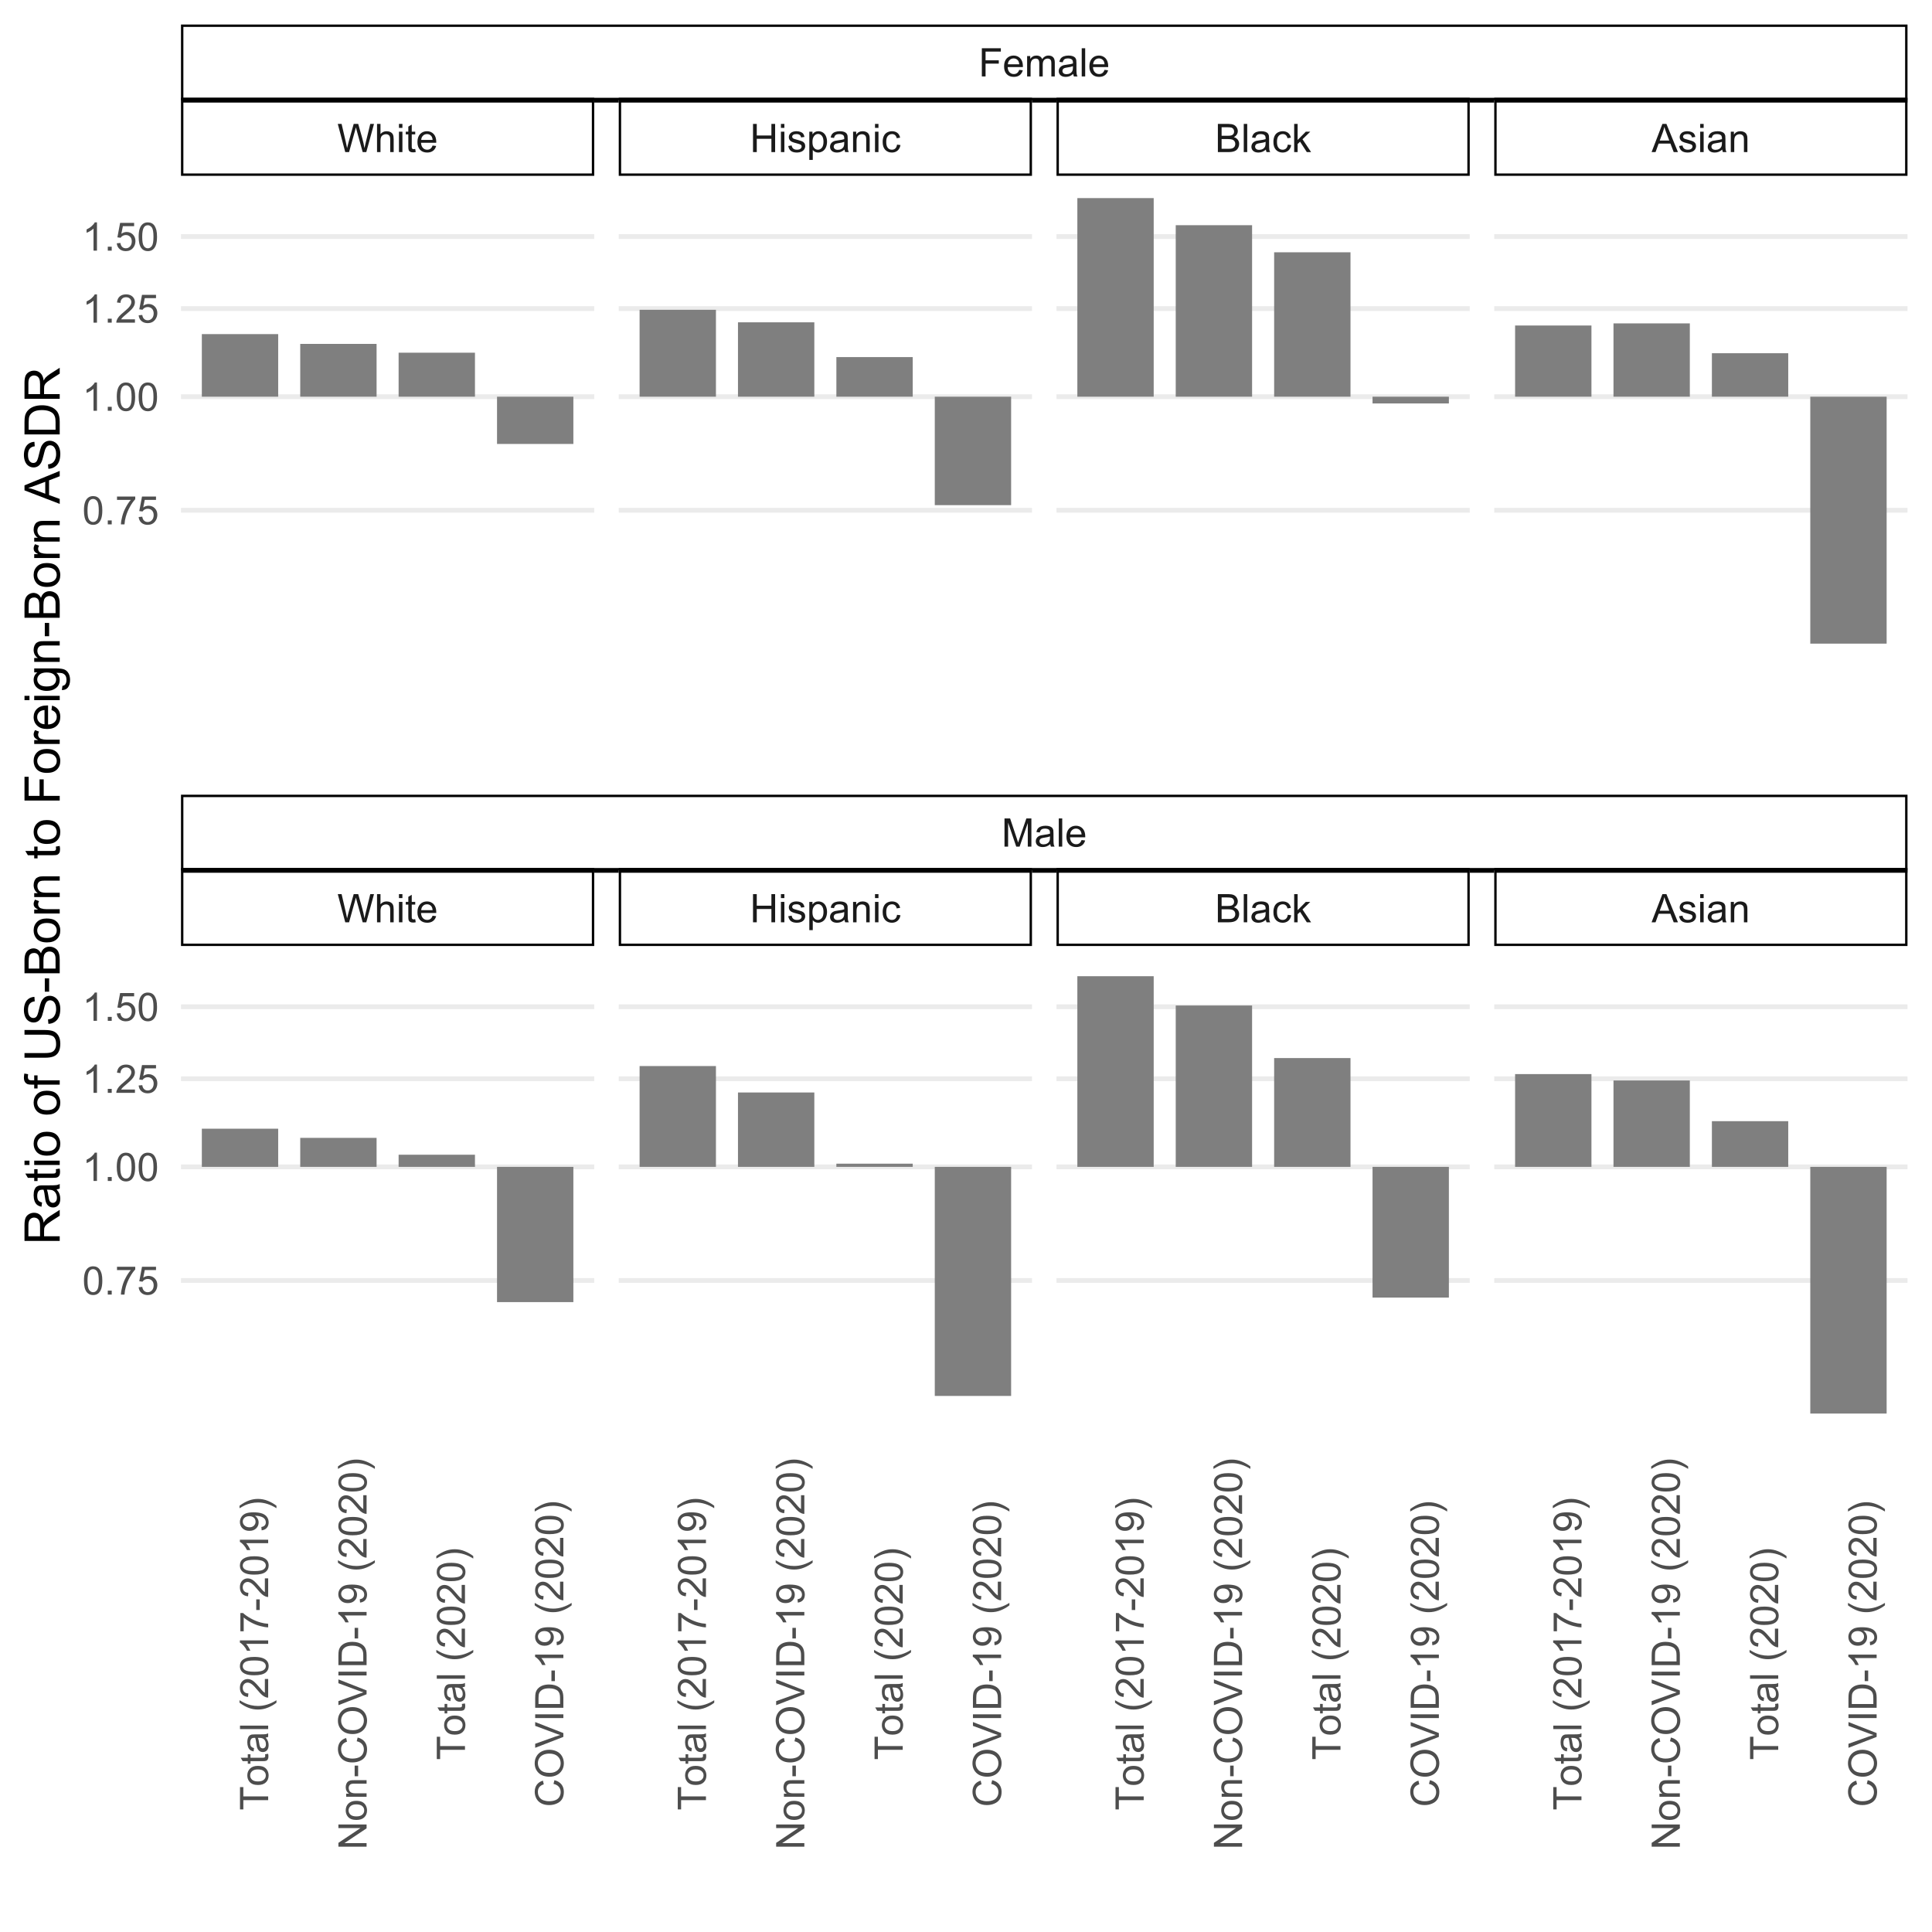 <?xml version="1.0" encoding="UTF-8"?>
<svg xmlns="http://www.w3.org/2000/svg" xmlns:xlink="http://www.w3.org/1999/xlink" width="432pt" height="432pt" viewBox="0 0 432 432" version="1.1">
<defs>
<g>
<symbol overflow="visible" id="glyph0-0">
<path style="stroke:none;" d="M 1.102 0 L 1.102 -5.5 L 5.5 -5.5 L 5.5 0 Z M 1.238 -0.137 L 5.363 -0.137 L 5.363 -5.363 L 1.238 -5.363 Z M 1.238 -0.137 "/>
</symbol>
<symbol overflow="visible" id="glyph0-1">
<path style="stroke:none;" d="M 0.723 0 L 0.723 -6.301 L 4.973 -6.301 L 4.973 -5.555 L 1.555 -5.555 L 1.555 -3.605 L 4.512 -3.605 L 4.512 -2.863 L 1.555 -2.863 L 1.555 0 Z M 0.723 0 "/>
</symbol>
<symbol overflow="visible" id="glyph0-2">
<path style="stroke:none;" d="M 3.703 -1.469 L 4.504 -1.371 C 4.375 -0.902 4.141 -0.539 3.801 -0.285 C 3.461 -0.027 3.027 0.098 2.496 0.102 C 1.828 0.098 1.297 -0.102 0.906 -0.512 C 0.512 -0.918 0.316 -1.496 0.32 -2.242 C 0.316 -3.008 0.516 -3.605 0.914 -4.031 C 1.309 -4.453 1.82 -4.664 2.453 -4.668 C 3.059 -4.664 3.555 -4.457 3.945 -4.043 C 4.328 -3.629 4.523 -3.043 4.527 -2.289 C 4.523 -2.242 4.523 -2.176 4.523 -2.086 L 1.121 -2.086 C 1.145 -1.582 1.289 -1.195 1.547 -0.93 C 1.801 -0.66 2.117 -0.527 2.5 -0.531 C 2.781 -0.527 3.023 -0.602 3.227 -0.754 C 3.426 -0.902 3.586 -1.141 3.703 -1.469 Z M 1.164 -2.719 L 3.711 -2.719 C 3.672 -3.102 3.578 -3.387 3.422 -3.582 C 3.172 -3.879 2.852 -4.031 2.461 -4.031 C 2.105 -4.031 1.805 -3.91 1.566 -3.672 C 1.32 -3.434 1.188 -3.117 1.164 -2.719 Z M 1.164 -2.719 "/>
</symbol>
<symbol overflow="visible" id="glyph0-3">
<path style="stroke:none;" d="M 0.578 0 L 0.578 -4.562 L 1.273 -4.562 L 1.273 -3.922 C 1.414 -4.141 1.605 -4.32 1.844 -4.461 C 2.078 -4.594 2.348 -4.664 2.656 -4.668 C 2.992 -4.664 3.27 -4.594 3.488 -4.457 C 3.699 -4.312 3.852 -4.117 3.945 -3.867 C 4.301 -4.398 4.773 -4.664 5.355 -4.668 C 5.805 -4.664 6.148 -4.539 6.395 -4.289 C 6.637 -4.039 6.762 -3.652 6.762 -3.133 L 6.762 0 L 5.996 0 L 5.996 -2.875 C 5.992 -3.184 5.969 -3.406 5.918 -3.543 C 5.867 -3.676 5.773 -3.785 5.645 -3.871 C 5.512 -3.953 5.359 -3.996 5.184 -3.996 C 4.859 -3.996 4.594 -3.887 4.383 -3.676 C 4.172 -3.457 4.066 -3.117 4.066 -2.652 L 4.066 0 L 3.293 0 L 3.293 -2.965 C 3.293 -3.309 3.227 -3.566 3.102 -3.738 C 2.973 -3.91 2.77 -3.996 2.484 -3.996 C 2.266 -3.996 2.062 -3.938 1.879 -3.824 C 1.691 -3.707 1.559 -3.539 1.477 -3.32 C 1.391 -3.098 1.348 -2.781 1.352 -2.367 L 1.352 0 Z M 0.578 0 "/>
</symbol>
<symbol overflow="visible" id="glyph0-4">
<path style="stroke:none;" d="M 3.559 -0.562 C 3.27 -0.32 2.996 -0.148 2.73 -0.047 C 2.465 0.051 2.18 0.098 1.879 0.102 C 1.375 0.098 0.988 -0.02 0.719 -0.266 C 0.449 -0.508 0.316 -0.82 0.316 -1.203 C 0.316 -1.422 0.367 -1.629 0.469 -1.816 C 0.57 -2 0.703 -2.148 0.871 -2.262 C 1.031 -2.371 1.215 -2.453 1.426 -2.516 C 1.574 -2.551 1.805 -2.59 2.113 -2.629 C 2.734 -2.703 3.195 -2.793 3.492 -2.895 C 3.492 -3 3.492 -3.066 3.496 -3.098 C 3.492 -3.41 3.418 -3.633 3.277 -3.766 C 3.074 -3.938 2.781 -4.023 2.398 -4.027 C 2.031 -4.023 1.762 -3.961 1.59 -3.836 C 1.414 -3.707 1.289 -3.48 1.207 -3.16 L 0.453 -3.262 C 0.516 -3.582 0.629 -3.844 0.789 -4.043 C 0.945 -4.242 1.172 -4.395 1.473 -4.504 C 1.77 -4.609 2.117 -4.664 2.508 -4.668 C 2.898 -4.664 3.215 -4.617 3.457 -4.527 C 3.699 -4.434 3.879 -4.32 3.996 -4.184 C 4.109 -4.043 4.188 -3.867 4.238 -3.656 C 4.258 -3.523 4.27 -3.285 4.273 -2.945 L 4.273 -1.914 C 4.27 -1.191 4.289 -0.734 4.324 -0.547 C 4.355 -0.352 4.418 -0.172 4.52 0 L 3.711 0 C 3.629 -0.16 3.578 -0.348 3.559 -0.562 Z M 3.492 -2.289 C 3.211 -2.172 2.789 -2.074 2.23 -2 C 1.91 -1.949 1.684 -1.898 1.555 -1.844 C 1.422 -1.785 1.32 -1.699 1.25 -1.59 C 1.176 -1.477 1.141 -1.355 1.145 -1.227 C 1.141 -1.016 1.219 -0.844 1.379 -0.707 C 1.531 -0.57 1.762 -0.504 2.062 -0.504 C 2.359 -0.504 2.621 -0.566 2.855 -0.699 C 3.086 -0.824 3.258 -1.004 3.367 -1.234 C 3.449 -1.406 3.492 -1.664 3.492 -2.008 Z M 3.492 -2.289 "/>
</symbol>
<symbol overflow="visible" id="glyph0-5">
<path style="stroke:none;" d="M 0.562 0 L 0.562 -6.301 L 1.336 -6.301 L 1.336 0 Z M 0.562 0 "/>
</symbol>
<symbol overflow="visible" id="glyph0-6">
<path style="stroke:none;" d="M 0.652 0 L 0.652 -6.301 L 1.906 -6.301 L 3.398 -1.84 C 3.535 -1.422 3.633 -1.109 3.699 -0.906 C 3.77 -1.133 3.883 -1.469 4.035 -1.918 L 5.543 -6.301 L 6.664 -6.301 L 6.664 0 L 5.859 0 L 5.859 -5.273 L 4.031 0 L 3.277 0 L 1.457 -5.363 L 1.457 0 Z M 0.652 0 "/>
</symbol>
<symbol overflow="visible" id="glyph0-7">
<path style="stroke:none;" d="M 1.777 0 L 0.109 -6.301 L 0.961 -6.301 L 1.922 -2.172 C 2.023 -1.734 2.109 -1.305 2.188 -0.883 C 2.344 -1.551 2.438 -1.938 2.469 -2.047 L 3.668 -6.301 L 4.676 -6.301 L 5.578 -3.109 C 5.805 -2.316 5.965 -1.574 6.066 -0.883 C 6.145 -1.277 6.25 -1.734 6.383 -2.25 L 7.371 -6.301 L 8.207 -6.301 L 6.48 0 L 5.676 0 L 4.348 -4.801 C 4.234 -5.199 4.168 -5.445 4.152 -5.539 C 4.082 -5.246 4.02 -5 3.965 -4.801 L 2.629 0 Z M 1.777 0 "/>
</symbol>
<symbol overflow="visible" id="glyph0-8">
<path style="stroke:none;" d="M 0.578 0 L 0.578 -6.301 L 1.352 -6.301 L 1.352 -4.039 C 1.711 -4.453 2.168 -4.664 2.719 -4.668 C 3.055 -4.664 3.348 -4.598 3.602 -4.465 C 3.848 -4.332 4.027 -4.148 4.137 -3.914 C 4.242 -3.68 4.293 -3.336 4.297 -2.891 L 4.297 0 L 3.523 0 L 3.523 -2.891 C 3.52 -3.273 3.438 -3.555 3.27 -3.734 C 3.102 -3.906 2.863 -3.996 2.562 -4 C 2.328 -3.996 2.113 -3.938 1.914 -3.82 C 1.711 -3.703 1.566 -3.543 1.48 -3.34 C 1.391 -3.137 1.348 -2.855 1.352 -2.496 L 1.352 0 Z M 0.578 0 "/>
</symbol>
<symbol overflow="visible" id="glyph0-9">
<path style="stroke:none;" d="M 0.586 -5.41 L 0.586 -6.301 L 1.359 -6.301 L 1.359 -5.41 Z M 0.586 0 L 0.586 -4.562 L 1.359 -4.562 L 1.359 0 Z M 0.586 0 "/>
</symbol>
<symbol overflow="visible" id="glyph0-10">
<path style="stroke:none;" d="M 2.27 -0.691 L 2.379 -0.008 C 2.16 0.039 1.965 0.059 1.797 0.059 C 1.512 0.059 1.293 0.016 1.141 -0.074 C 0.984 -0.16 0.875 -0.277 0.816 -0.422 C 0.75 -0.566 0.719 -0.871 0.723 -1.336 L 0.723 -3.961 L 0.156 -3.961 L 0.156 -4.562 L 0.723 -4.562 L 0.723 -5.695 L 1.492 -6.156 L 1.492 -4.562 L 2.27 -4.562 L 2.27 -3.961 L 1.492 -3.961 L 1.492 -1.293 C 1.488 -1.07 1.5 -0.93 1.531 -0.867 C 1.555 -0.805 1.602 -0.754 1.664 -0.715 C 1.727 -0.676 1.812 -0.656 1.93 -0.66 C 2.012 -0.656 2.125 -0.668 2.27 -0.691 Z M 2.27 -0.691 "/>
</symbol>
<symbol overflow="visible" id="glyph0-11">
<path style="stroke:none;" d="M 0.703 0 L 0.703 -6.301 L 1.539 -6.301 L 1.539 -3.711 L 4.812 -3.711 L 4.812 -6.301 L 5.645 -6.301 L 5.645 0 L 4.812 0 L 4.812 -2.969 L 1.539 -2.969 L 1.539 0 Z M 0.703 0 "/>
</symbol>
<symbol overflow="visible" id="glyph0-12">
<path style="stroke:none;" d="M 0.27 -1.363 L 1.035 -1.484 C 1.078 -1.172 1.199 -0.938 1.395 -0.777 C 1.59 -0.609 1.863 -0.527 2.219 -0.531 C 2.57 -0.527 2.832 -0.602 3.008 -0.75 C 3.176 -0.895 3.262 -1.062 3.266 -1.258 C 3.262 -1.43 3.188 -1.566 3.039 -1.672 C 2.93 -1.734 2.664 -1.824 2.246 -1.934 C 1.676 -2.074 1.285 -2.195 1.066 -2.305 C 0.848 -2.406 0.68 -2.551 0.566 -2.738 C 0.453 -2.918 0.398 -3.125 0.398 -3.352 C 0.398 -3.555 0.445 -3.742 0.539 -3.914 C 0.633 -4.086 0.758 -4.23 0.918 -4.348 C 1.039 -4.434 1.203 -4.508 1.41 -4.574 C 1.617 -4.633 1.84 -4.664 2.078 -4.668 C 2.434 -4.664 2.75 -4.613 3.023 -4.512 C 3.293 -4.406 3.492 -4.266 3.621 -4.09 C 3.75 -3.914 3.84 -3.68 3.891 -3.387 L 3.133 -3.281 C 3.098 -3.516 2.996 -3.699 2.832 -3.832 C 2.664 -3.965 2.434 -4.031 2.137 -4.031 C 1.777 -4.031 1.523 -3.973 1.375 -3.855 C 1.223 -3.738 1.148 -3.598 1.148 -3.441 C 1.148 -3.34 1.18 -3.25 1.242 -3.172 C 1.305 -3.086 1.402 -3.02 1.539 -2.965 C 1.613 -2.934 1.84 -2.867 2.223 -2.766 C 2.766 -2.617 3.148 -2.496 3.367 -2.406 C 3.582 -2.312 3.75 -2.176 3.875 -2 C 3.996 -1.82 4.059 -1.602 4.062 -1.34 C 4.059 -1.078 3.984 -0.836 3.836 -0.609 C 3.684 -0.383 3.465 -0.207 3.184 -0.082 C 2.895 0.039 2.574 0.098 2.223 0.102 C 1.625 0.098 1.172 -0.02 0.863 -0.266 C 0.551 -0.508 0.355 -0.875 0.27 -1.363 Z M 0.27 -1.363 "/>
</symbol>
<symbol overflow="visible" id="glyph0-13">
<path style="stroke:none;" d="M 0.578 1.75 L 0.578 -4.562 L 1.285 -4.562 L 1.285 -3.969 C 1.449 -4.199 1.637 -4.375 1.848 -4.492 C 2.051 -4.605 2.305 -4.664 2.609 -4.668 C 2.992 -4.664 3.336 -4.562 3.637 -4.367 C 3.934 -4.164 4.16 -3.883 4.312 -3.516 C 4.465 -3.148 4.539 -2.746 4.543 -2.316 C 4.539 -1.848 4.457 -1.43 4.289 -1.055 C 4.121 -0.68 3.875 -0.391 3.559 -0.195 C 3.238 0.004 2.902 0.098 2.551 0.102 C 2.289 0.098 2.059 0.047 1.855 -0.059 C 1.648 -0.168 1.48 -0.305 1.352 -0.473 L 1.352 1.75 Z M 1.281 -2.258 C 1.277 -1.664 1.395 -1.23 1.637 -0.953 C 1.871 -0.668 2.16 -0.527 2.5 -0.531 C 2.84 -0.527 3.133 -0.672 3.383 -0.969 C 3.625 -1.258 3.75 -1.711 3.75 -2.32 C 3.75 -2.898 3.629 -3.332 3.391 -3.625 C 3.152 -3.914 2.867 -4.059 2.535 -4.062 C 2.203 -4.059 1.91 -3.906 1.66 -3.598 C 1.402 -3.289 1.277 -2.84 1.281 -2.258 Z M 1.281 -2.258 "/>
</symbol>
<symbol overflow="visible" id="glyph0-14">
<path style="stroke:none;" d="M 0.578 0 L 0.578 -4.562 L 1.277 -4.562 L 1.277 -3.914 C 1.609 -4.414 2.09 -4.664 2.727 -4.668 C 3 -4.664 3.254 -4.613 3.484 -4.52 C 3.715 -4.418 3.887 -4.289 4.004 -4.129 C 4.113 -3.969 4.195 -3.777 4.246 -3.559 C 4.273 -3.41 4.289 -3.16 4.289 -2.805 L 4.289 0 L 3.516 0 L 3.516 -2.777 C 3.516 -3.09 3.484 -3.324 3.426 -3.484 C 3.363 -3.637 3.258 -3.762 3.105 -3.855 C 2.949 -3.949 2.77 -3.996 2.566 -3.996 C 2.234 -3.996 1.949 -3.891 1.711 -3.68 C 1.469 -3.469 1.348 -3.07 1.352 -2.492 L 1.352 0 Z M 0.578 0 "/>
</symbol>
<symbol overflow="visible" id="glyph0-15">
<path style="stroke:none;" d="M 3.559 -1.672 L 4.32 -1.574 C 4.234 -1.047 4.023 -0.637 3.68 -0.34 C 3.336 -0.047 2.914 0.098 2.418 0.102 C 1.793 0.098 1.293 -0.102 0.914 -0.508 C 0.531 -0.914 0.34 -1.5 0.344 -2.266 C 0.34 -2.754 0.422 -3.184 0.586 -3.559 C 0.75 -3.926 0.996 -4.203 1.332 -4.391 C 1.664 -4.57 2.027 -4.664 2.422 -4.668 C 2.914 -4.664 3.32 -4.539 3.641 -4.289 C 3.953 -4.039 4.156 -3.684 4.246 -3.223 L 3.492 -3.105 C 3.422 -3.41 3.293 -3.641 3.113 -3.797 C 2.926 -3.953 2.707 -4.031 2.453 -4.031 C 2.062 -4.031 1.746 -3.891 1.504 -3.609 C 1.258 -3.328 1.137 -2.887 1.141 -2.285 C 1.137 -1.672 1.254 -1.227 1.492 -0.949 C 1.723 -0.668 2.027 -0.527 2.41 -0.531 C 2.711 -0.527 2.965 -0.621 3.172 -0.809 C 3.371 -0.996 3.5 -1.281 3.559 -1.672 Z M 3.559 -1.672 "/>
</symbol>
<symbol overflow="visible" id="glyph0-16">
<path style="stroke:none;" d="M 0.645 0 L 0.645 -6.301 L 3.008 -6.301 C 3.484 -6.297 3.871 -6.234 4.164 -6.109 C 4.453 -5.98 4.68 -5.785 4.848 -5.52 C 5.012 -5.254 5.098 -4.977 5.098 -4.688 C 5.098 -4.418 5.023 -4.164 4.875 -3.926 C 4.727 -3.688 4.504 -3.496 4.215 -3.352 C 4.59 -3.238 4.883 -3.047 5.094 -2.777 C 5.297 -2.508 5.402 -2.191 5.402 -1.828 C 5.402 -1.531 5.34 -1.254 5.215 -1.004 C 5.09 -0.746 4.934 -0.551 4.75 -0.418 C 4.566 -0.277 4.336 -0.176 4.062 -0.105 C 3.781 -0.035 3.445 0 3.047 0 Z M 1.477 -3.652 L 2.84 -3.652 C 3.207 -3.648 3.473 -3.676 3.637 -3.727 C 3.844 -3.789 4.004 -3.891 4.113 -4.039 C 4.219 -4.18 4.27 -4.363 4.273 -4.59 C 4.27 -4.793 4.223 -4.977 4.125 -5.141 C 4.023 -5.297 3.879 -5.406 3.695 -5.465 C 3.508 -5.523 3.188 -5.555 2.738 -5.555 L 1.477 -5.555 Z M 1.477 -0.742 L 3.047 -0.742 C 3.312 -0.738 3.5 -0.75 3.613 -0.773 C 3.805 -0.805 3.965 -0.859 4.094 -0.945 C 4.223 -1.023 4.328 -1.141 4.414 -1.297 C 4.492 -1.445 4.535 -1.625 4.539 -1.828 C 4.535 -2.062 4.473 -2.266 4.355 -2.438 C 4.23 -2.609 4.066 -2.73 3.855 -2.805 C 3.641 -2.871 3.332 -2.906 2.934 -2.91 L 1.477 -2.91 Z M 1.477 -0.742 "/>
</symbol>
<symbol overflow="visible" id="glyph0-17">
<path style="stroke:none;" d="M 0.586 0 L 0.586 -6.301 L 1.359 -6.301 L 1.359 -2.707 L 3.188 -4.562 L 4.188 -4.562 L 2.445 -2.871 L 4.367 0 L 3.41 0 L 1.902 -2.332 L 1.359 -1.809 L 1.359 0 Z M 0.586 0 "/>
</symbol>
<symbol overflow="visible" id="glyph0-18">
<path style="stroke:none;" d="M -0.012 0 L 2.406 -6.301 L 3.305 -6.301 L 5.883 0 L 4.934 0 L 4.199 -1.906 L 1.562 -1.906 L 0.871 0 Z M 1.805 -2.586 L 3.941 -2.586 L 3.281 -4.332 C 3.078 -4.855 2.93 -5.293 2.836 -5.637 C 2.754 -5.23 2.641 -4.828 2.496 -4.434 Z M 1.805 -2.586 "/>
</symbol>
<symbol overflow="visible" id="glyph0-19">
<path style="stroke:none;" d="M 0.367 -3.105 C 0.363 -3.848 0.438 -4.445 0.594 -4.902 C 0.742 -5.355 0.973 -5.707 1.277 -5.953 C 1.578 -6.199 1.957 -6.32 2.418 -6.324 C 2.754 -6.32 3.051 -6.254 3.309 -6.121 C 3.562 -5.984 3.773 -5.789 3.938 -5.531 C 4.102 -5.273 4.23 -4.961 4.328 -4.594 C 4.422 -4.227 4.469 -3.73 4.473 -3.105 C 4.469 -2.367 4.395 -1.77 4.242 -1.316 C 4.09 -0.859 3.863 -0.508 3.562 -0.262 C 3.258 -0.016 2.875 0.105 2.418 0.109 C 1.809 0.105 1.332 -0.109 0.988 -0.547 C 0.57 -1.066 0.363 -1.922 0.367 -3.105 Z M 1.16 -3.105 C 1.16 -2.07 1.281 -1.379 1.523 -1.039 C 1.766 -0.695 2.062 -0.527 2.418 -0.527 C 2.773 -0.527 3.074 -0.699 3.316 -1.043 C 3.559 -1.387 3.68 -2.074 3.68 -3.105 C 3.68 -4.145 3.559 -4.832 3.316 -5.172 C 3.074 -5.512 2.77 -5.684 2.41 -5.684 C 2.051 -5.684 1.77 -5.531 1.559 -5.234 C 1.293 -4.844 1.16 -4.137 1.16 -3.105 Z M 1.16 -3.105 "/>
</symbol>
<symbol overflow="visible" id="glyph0-20">
<path style="stroke:none;" d="M 0.801 0 L 0.801 -0.883 L 1.68 -0.883 L 1.68 0 Z M 0.801 0 "/>
</symbol>
<symbol overflow="visible" id="glyph0-21">
<path style="stroke:none;" d="M 0.418 -5.473 L 0.418 -6.219 L 4.496 -6.219 L 4.496 -5.617 C 4.09 -5.188 3.691 -4.621 3.301 -3.914 C 2.902 -3.203 2.602 -2.473 2.391 -1.73 C 2.234 -1.199 2.133 -0.625 2.094 0 L 1.297 0 C 1.305 -0.492 1.402 -1.09 1.59 -1.793 C 1.773 -2.496 2.043 -3.172 2.391 -3.824 C 2.738 -4.477 3.109 -5.027 3.504 -5.473 Z M 0.418 -5.473 "/>
</symbol>
<symbol overflow="visible" id="glyph0-22">
<path style="stroke:none;" d="M 0.367 -1.648 L 1.176 -1.719 C 1.234 -1.32 1.375 -1.023 1.594 -0.824 C 1.812 -0.625 2.078 -0.527 2.391 -0.527 C 2.762 -0.527 3.074 -0.668 3.336 -0.949 C 3.59 -1.23 3.719 -1.602 3.723 -2.066 C 3.719 -2.504 3.594 -2.852 3.348 -3.109 C 3.098 -3.363 2.773 -3.492 2.375 -3.492 C 2.125 -3.492 1.902 -3.434 1.703 -3.32 C 1.5 -3.207 1.344 -3.062 1.23 -2.883 L 0.504 -2.977 L 1.113 -6.215 L 4.246 -6.215 L 4.246 -5.473 L 1.73 -5.473 L 1.391 -3.781 C 1.766 -4.039 2.164 -4.172 2.582 -4.176 C 3.129 -4.172 3.594 -3.98 3.973 -3.605 C 4.352 -3.223 4.539 -2.734 4.543 -2.137 C 4.539 -1.562 4.375 -1.07 4.043 -0.656 C 3.637 -0.148 3.086 0.105 2.391 0.109 C 1.816 0.105 1.348 -0.051 0.984 -0.371 C 0.621 -0.691 0.414 -1.117 0.367 -1.648 Z M 0.367 -1.648 "/>
</symbol>
<symbol overflow="visible" id="glyph0-23">
<path style="stroke:none;" d="M 3.277 0 L 2.504 0 L 2.504 -4.93 C 2.316 -4.75 2.074 -4.574 1.773 -4.395 C 1.469 -4.215 1.195 -4.082 0.957 -3.996 L 0.957 -4.742 C 1.387 -4.941 1.766 -5.188 2.09 -5.48 C 2.414 -5.77 2.645 -6.051 2.781 -6.324 L 3.277 -6.324 Z M 3.277 0 "/>
</symbol>
<symbol overflow="visible" id="glyph0-24">
<path style="stroke:none;" d="M 4.43 -0.742 L 4.43 0 L 0.266 0 C 0.258 -0.188 0.289 -0.367 0.355 -0.539 C 0.461 -0.82 0.629 -1.098 0.863 -1.375 C 1.094 -1.648 1.434 -1.965 1.879 -2.328 C 2.562 -2.887 3.023 -3.332 3.266 -3.664 C 3.5 -3.988 3.621 -4.301 3.625 -4.594 C 3.621 -4.898 3.512 -5.156 3.297 -5.367 C 3.074 -5.578 2.789 -5.684 2.441 -5.684 C 2.066 -5.684 1.77 -5.57 1.547 -5.348 C 1.32 -5.125 1.207 -4.816 1.207 -4.422 L 0.414 -4.504 C 0.465 -5.094 0.668 -5.543 1.027 -5.855 C 1.379 -6.164 1.855 -6.32 2.457 -6.324 C 3.059 -6.32 3.539 -6.152 3.891 -5.82 C 4.242 -5.484 4.418 -5.07 4.422 -4.578 C 4.418 -4.32 4.367 -4.074 4.266 -3.832 C 4.164 -3.59 3.992 -3.332 3.754 -3.062 C 3.512 -2.793 3.113 -2.426 2.562 -1.957 C 2.094 -1.566 1.797 -1.301 1.664 -1.16 C 1.531 -1.02 1.422 -0.879 1.34 -0.742 Z M 4.43 -0.742 "/>
</symbol>
<symbol overflow="visible" id="glyph1-0">
<path style="stroke:none;" d="M 0 -1.102 L -5.5 -1.102 L -5.5 -5.5 L 0 -5.5 Z M -0.137 -1.238 L -0.137 -5.363 L -5.363 -5.363 L -5.363 -1.238 Z M -0.137 -1.238 "/>
</symbol>
<symbol overflow="visible" id="glyph1-1">
<path style="stroke:none;" d="M 0 -2.281 L -5.555 -2.281 L -5.555 -0.207 L -6.301 -0.207 L -6.301 -5.199 L -5.555 -5.199 L -5.555 -3.117 L 0 -3.117 Z M 0 -2.281 "/>
</symbol>
<symbol overflow="visible" id="glyph1-2">
<path style="stroke:none;" d="M -2.281 -0.293 C -3.125 -0.293 -3.754 -0.527 -4.16 -0.996 C -4.496 -1.387 -4.664 -1.863 -4.668 -2.434 C -4.664 -3.059 -4.457 -3.57 -4.051 -3.969 C -3.637 -4.363 -3.07 -4.562 -2.348 -4.566 C -1.758 -4.562 -1.297 -4.477 -0.961 -4.301 C -0.625 -4.125 -0.363 -3.867 -0.176 -3.535 C 0.008 -3.195 0.098 -2.828 0.102 -2.434 C 0.098 -1.789 -0.102 -1.273 -0.512 -0.883 C -0.918 -0.488 -1.508 -0.293 -2.281 -0.293 Z M -2.281 -1.086 C -1.695 -1.082 -1.258 -1.211 -0.969 -1.469 C -0.672 -1.723 -0.527 -2.043 -0.531 -2.434 C -0.527 -2.812 -0.672 -3.133 -0.969 -3.391 C -1.258 -3.645 -1.707 -3.773 -2.309 -3.773 C -2.871 -3.773 -3.297 -3.645 -3.59 -3.387 C -3.879 -3.129 -4.023 -2.809 -4.027 -2.434 C -4.023 -2.043 -3.879 -1.723 -3.594 -1.469 C -3.301 -1.211 -2.863 -1.082 -2.281 -1.086 Z M -2.281 -1.086 "/>
</symbol>
<symbol overflow="visible" id="glyph1-3">
<path style="stroke:none;" d="M -0.691 -2.27 L -0.008 -2.379 C 0.039 -2.16 0.059 -1.965 0.059 -1.797 C 0.059 -1.512 0.016 -1.293 -0.074 -1.141 C -0.16 -0.984 -0.277 -0.875 -0.422 -0.816 C -0.566 -0.75 -0.871 -0.719 -1.336 -0.723 L -3.961 -0.723 L -3.961 -0.156 L -4.562 -0.156 L -4.562 -0.723 L -5.695 -0.723 L -6.156 -1.492 L -4.562 -1.492 L -4.562 -2.27 L -3.961 -2.27 L -3.961 -1.492 L -1.293 -1.492 C -1.07 -1.488 -0.93 -1.5 -0.867 -1.531 C -0.805 -1.555 -0.754 -1.602 -0.715 -1.664 C -0.676 -1.727 -0.656 -1.812 -0.66 -1.93 C -0.656 -2.012 -0.668 -2.125 -0.691 -2.27 Z M -0.691 -2.27 "/>
</symbol>
<symbol overflow="visible" id="glyph1-4">
<path style="stroke:none;" d="M -0.562 -3.559 C -0.32 -3.27 -0.148 -2.996 -0.047 -2.73 C 0.051 -2.465 0.098 -2.18 0.102 -1.879 C 0.098 -1.375 -0.02 -0.988 -0.266 -0.719 C -0.508 -0.449 -0.82 -0.316 -1.203 -0.316 C -1.422 -0.316 -1.629 -0.367 -1.816 -0.469 C -2 -0.57 -2.148 -0.703 -2.262 -0.871 C -2.371 -1.031 -2.453 -1.215 -2.516 -1.426 C -2.551 -1.574 -2.59 -1.805 -2.629 -2.113 C -2.703 -2.734 -2.793 -3.195 -2.895 -3.492 C -3 -3.492 -3.066 -3.492 -3.098 -3.496 C -3.41 -3.492 -3.633 -3.418 -3.766 -3.277 C -3.938 -3.074 -4.023 -2.781 -4.027 -2.398 C -4.023 -2.031 -3.961 -1.762 -3.836 -1.59 C -3.707 -1.414 -3.48 -1.289 -3.16 -1.207 L -3.262 -0.453 C -3.582 -0.516 -3.844 -0.629 -4.043 -0.789 C -4.242 -0.945 -4.395 -1.172 -4.504 -1.473 C -4.609 -1.77 -4.664 -2.117 -4.668 -2.508 C -4.664 -2.898 -4.617 -3.215 -4.527 -3.457 C -4.434 -3.699 -4.32 -3.879 -4.184 -3.996 C -4.043 -4.109 -3.867 -4.188 -3.656 -4.238 C -3.523 -4.258 -3.285 -4.27 -2.945 -4.273 L -1.914 -4.273 C -1.191 -4.27 -0.734 -4.289 -0.547 -4.324 C -0.352 -4.355 -0.172 -4.418 0 -4.52 L 0 -3.711 C -0.16 -3.629 -0.348 -3.578 -0.562 -3.559 Z M -2.289 -3.492 C -2.172 -3.211 -2.074 -2.789 -2 -2.23 C -1.949 -1.91 -1.898 -1.684 -1.844 -1.555 C -1.785 -1.422 -1.699 -1.32 -1.59 -1.25 C -1.477 -1.176 -1.355 -1.141 -1.227 -1.145 C -1.016 -1.141 -0.844 -1.219 -0.707 -1.379 C -0.57 -1.531 -0.504 -1.762 -0.504 -2.062 C -0.504 -2.359 -0.566 -2.621 -0.699 -2.855 C -0.824 -3.086 -1.004 -3.258 -1.234 -3.367 C -1.406 -3.449 -1.664 -3.492 -2.008 -3.492 Z M -2.289 -3.492 "/>
</symbol>
<symbol overflow="visible" id="glyph1-5">
<path style="stroke:none;" d="M 0 -0.562 L -6.301 -0.562 L -6.301 -1.336 L 0 -1.336 Z M 0 -0.562 "/>
</symbol>
<symbol overflow="visible" id="glyph1-6">
<path style="stroke:none;" d=""/>
</symbol>
<symbol overflow="visible" id="glyph1-7">
<path style="stroke:none;" d="M 1.852 -2.059 C 1.312 -1.629 0.684 -1.27 -0.039 -0.973 C -0.758 -0.676 -1.504 -0.527 -2.281 -0.531 C -2.961 -0.527 -3.617 -0.637 -4.242 -0.863 C -4.965 -1.117 -5.684 -1.516 -6.406 -2.059 L -6.406 -2.613 C -5.805 -2.266 -5.379 -2.035 -5.129 -1.926 C -4.73 -1.75 -4.32 -1.613 -3.895 -1.512 C -3.355 -1.387 -2.816 -1.324 -2.277 -1.328 C -0.898 -1.324 0.477 -1.754 1.852 -2.613 Z M 1.852 -2.059 "/>
</symbol>
<symbol overflow="visible" id="glyph1-8">
<path style="stroke:none;" d="M -0.742 -4.43 L 0 -4.43 L 0 -0.266 C -0.188 -0.258 -0.367 -0.289 -0.539 -0.355 C -0.82 -0.461 -1.098 -0.629 -1.375 -0.863 C -1.648 -1.094 -1.965 -1.434 -2.328 -1.879 C -2.887 -2.562 -3.332 -3.023 -3.664 -3.266 C -3.988 -3.5 -4.301 -3.621 -4.594 -3.625 C -4.898 -3.621 -5.156 -3.512 -5.367 -3.297 C -5.578 -3.074 -5.684 -2.789 -5.684 -2.441 C -5.684 -2.066 -5.57 -1.77 -5.348 -1.547 C -5.125 -1.32 -4.816 -1.207 -4.422 -1.207 L -4.504 -0.414 C -5.094 -0.465 -5.543 -0.668 -5.855 -1.027 C -6.164 -1.379 -6.32 -1.855 -6.324 -2.457 C -6.32 -3.059 -6.152 -3.539 -5.82 -3.891 C -5.484 -4.242 -5.07 -4.418 -4.578 -4.422 C -4.32 -4.418 -4.074 -4.367 -3.832 -4.266 C -3.59 -4.164 -3.332 -3.992 -3.062 -3.754 C -2.793 -3.512 -2.422 -3.113 -1.953 -2.562 C -1.562 -2.094 -1.301 -1.797 -1.16 -1.664 C -1.02 -1.531 -0.879 -1.422 -0.742 -1.34 Z M -0.742 -4.43 "/>
</symbol>
<symbol overflow="visible" id="glyph1-9">
<path style="stroke:none;" d="M -3.105 -0.367 C -3.848 -0.363 -4.445 -0.438 -4.902 -0.594 C -5.355 -0.742 -5.707 -0.973 -5.953 -1.277 C -6.199 -1.578 -6.32 -1.957 -6.324 -2.418 C -6.32 -2.754 -6.254 -3.051 -6.121 -3.309 C -5.984 -3.562 -5.789 -3.773 -5.531 -3.938 C -5.273 -4.102 -4.961 -4.23 -4.594 -4.328 C -4.227 -4.422 -3.73 -4.469 -3.105 -4.473 C -2.367 -4.469 -1.77 -4.395 -1.316 -4.242 C -0.859 -4.09 -0.508 -3.863 -0.262 -3.562 C -0.016 -3.258 0.105 -2.875 0.109 -2.418 C 0.105 -1.809 -0.109 -1.332 -0.547 -0.988 C -1.066 -0.57 -1.922 -0.363 -3.105 -0.367 Z M -3.105 -1.16 C -2.07 -1.16 -1.379 -1.281 -1.039 -1.523 C -0.695 -1.766 -0.527 -2.062 -0.527 -2.418 C -0.527 -2.773 -0.699 -3.074 -1.043 -3.316 C -1.387 -3.559 -2.074 -3.68 -3.105 -3.68 C -4.145 -3.68 -4.832 -3.559 -5.172 -3.316 C -5.512 -3.074 -5.684 -2.77 -5.684 -2.41 C -5.684 -2.051 -5.531 -1.77 -5.234 -1.559 C -4.844 -1.293 -4.137 -1.16 -3.105 -1.16 Z M -3.105 -1.16 "/>
</symbol>
<symbol overflow="visible" id="glyph1-10">
<path style="stroke:none;" d="M 0 -3.277 L 0 -2.504 L -4.93 -2.504 C -4.75 -2.316 -4.574 -2.074 -4.395 -1.773 C -4.215 -1.469 -4.082 -1.195 -3.996 -0.957 L -4.742 -0.957 C -4.941 -1.387 -5.188 -1.766 -5.48 -2.09 C -5.77 -2.414 -6.051 -2.645 -6.324 -2.781 L -6.324 -3.277 Z M 0 -3.277 "/>
</symbol>
<symbol overflow="visible" id="glyph1-11">
<path style="stroke:none;" d="M -5.473 -0.418 L -6.219 -0.418 L -6.219 -4.496 L -5.617 -4.496 C -5.188 -4.09 -4.621 -3.691 -3.914 -3.301 C -3.203 -2.902 -2.473 -2.602 -1.73 -2.391 C -1.199 -2.234 -0.625 -2.133 0 -2.094 L 0 -1.297 C -0.492 -1.305 -1.09 -1.402 -1.793 -1.59 C -2.496 -1.773 -3.172 -2.043 -3.824 -2.391 C -4.477 -2.738 -5.027 -3.109 -5.473 -3.504 Z M -5.473 -0.418 "/>
</symbol>
<symbol overflow="visible" id="glyph1-12">
<path style="stroke:none;" d="M -1.891 -0.281 L -2.668 -0.281 L -2.668 -2.656 L -1.891 -2.656 Z M -1.891 -0.281 "/>
</symbol>
<symbol overflow="visible" id="glyph1-13">
<path style="stroke:none;" d="M -1.457 -0.48 L -1.527 -1.227 C -1.172 -1.285 -0.918 -1.406 -0.762 -1.586 C -0.605 -1.762 -0.527 -1.988 -0.527 -2.27 C -0.527 -2.504 -0.582 -2.715 -0.691 -2.895 C -0.801 -3.074 -0.945 -3.219 -1.129 -3.336 C -1.309 -3.445 -1.555 -3.543 -1.863 -3.621 C -2.172 -3.699 -2.484 -3.738 -2.809 -3.738 C -2.84 -3.738 -2.895 -3.734 -2.965 -3.734 C -2.715 -3.578 -2.512 -3.367 -2.363 -3.102 C -2.207 -2.828 -2.133 -2.539 -2.137 -2.23 C -2.133 -1.707 -2.32 -1.266 -2.703 -0.906 C -3.078 -0.543 -3.578 -0.363 -4.199 -0.367 C -4.836 -0.363 -5.348 -0.551 -5.738 -0.93 C -6.125 -1.305 -6.32 -1.777 -6.324 -2.348 C -6.32 -2.754 -6.211 -3.129 -5.992 -3.469 C -5.77 -3.809 -5.457 -4.066 -5.051 -4.242 C -4.641 -4.418 -4.047 -4.504 -3.277 -4.508 C -2.469 -4.504 -1.828 -4.418 -1.355 -4.246 C -0.875 -4.07 -0.512 -3.809 -0.266 -3.465 C -0.016 -3.117 0.105 -2.715 0.109 -2.25 C 0.105 -1.758 -0.027 -1.355 -0.301 -1.043 C -0.574 -0.73 -0.961 -0.543 -1.457 -0.48 Z M -4.238 -3.648 C -4.676 -3.645 -5.027 -3.527 -5.293 -3.293 C -5.551 -3.055 -5.684 -2.77 -5.684 -2.441 C -5.684 -2.094 -5.543 -1.793 -5.262 -1.543 C -4.98 -1.285 -4.617 -1.16 -4.172 -1.16 C -3.77 -1.16 -3.441 -1.281 -3.195 -1.523 C -2.941 -1.766 -2.816 -2.062 -2.82 -2.418 C -2.816 -2.773 -2.941 -3.066 -3.195 -3.301 C -3.441 -3.527 -3.789 -3.645 -4.238 -3.648 Z M -4.238 -3.648 "/>
</symbol>
<symbol overflow="visible" id="glyph1-14">
<path style="stroke:none;" d="M 1.852 -1.086 L 1.852 -0.531 C 0.477 -1.387 -0.898 -1.816 -2.277 -1.816 C -2.812 -1.816 -3.348 -1.754 -3.879 -1.633 C -4.309 -1.535 -4.719 -1.398 -5.117 -1.227 C -5.371 -1.109 -5.801 -0.879 -6.406 -0.531 L -6.406 -1.086 C -5.684 -1.621 -4.965 -2.02 -4.242 -2.281 C -3.617 -2.5 -2.961 -2.613 -2.281 -2.613 C -1.504 -2.613 -0.758 -2.465 -0.039 -2.168 C 0.684 -1.871 1.312 -1.508 1.852 -1.086 Z M 1.852 -1.086 "/>
</symbol>
<symbol overflow="visible" id="glyph1-15">
<path style="stroke:none;" d="M 0 -0.672 L -6.301 -0.672 L -6.301 -1.527 L -1.352 -4.836 L -6.301 -4.836 L -6.301 -5.633 L 0 -5.633 L 0 -4.777 L -4.949 -1.469 L 0 -1.469 Z M 0 -0.672 "/>
</symbol>
<symbol overflow="visible" id="glyph1-16">
<path style="stroke:none;" d="M 0 -0.578 L -4.562 -0.582 L -4.562 -1.277 L -3.914 -1.277 C -4.414 -1.609 -4.664 -2.094 -4.668 -2.73 C -4.664 -3.004 -4.613 -3.254 -4.52 -3.484 C -4.418 -3.715 -4.289 -3.887 -4.129 -4.004 C -3.969 -4.113 -3.777 -4.195 -3.559 -4.246 C -3.41 -4.273 -3.16 -4.289 -2.805 -4.289 L 0 -4.289 L 0 -3.516 L -2.777 -3.516 C -3.09 -3.516 -3.324 -3.484 -3.484 -3.426 C -3.637 -3.363 -3.762 -3.258 -3.855 -3.105 C -3.949 -2.949 -3.996 -2.77 -3.996 -2.566 C -3.996 -2.234 -3.891 -1.949 -3.68 -1.711 C -3.469 -1.473 -3.07 -1.352 -2.492 -1.355 L 0 -1.352 Z M 0 -0.578 "/>
</symbol>
<symbol overflow="visible" id="glyph1-17">
<path style="stroke:none;" d="M -2.207 -5.172 L -1.996 -6.008 C -1.312 -5.828 -0.789 -5.516 -0.43 -5.062 C -0.07 -4.609 0.105 -4.055 0.109 -3.398 C 0.105 -2.719 -0.031 -2.164 -0.305 -1.742 C -0.582 -1.312 -0.98 -0.988 -1.508 -0.77 C -2.027 -0.543 -2.59 -0.434 -3.195 -0.438 C -3.848 -0.434 -4.422 -0.559 -4.91 -0.812 C -5.398 -1.062 -5.77 -1.418 -6.023 -1.883 C -6.277 -2.344 -6.402 -2.855 -6.406 -3.41 C -6.402 -4.039 -6.242 -4.566 -5.926 -5 C -5.602 -5.426 -5.152 -5.727 -4.57 -5.898 L -4.379 -5.078 C -4.832 -4.93 -5.168 -4.719 -5.379 -4.441 C -5.59 -4.164 -5.695 -3.812 -5.695 -3.395 C -5.695 -2.906 -5.578 -2.504 -5.344 -2.18 C -5.109 -1.852 -4.797 -1.621 -4.41 -1.492 C -4.016 -1.359 -3.613 -1.293 -3.203 -1.297 C -2.664 -1.293 -2.195 -1.371 -1.797 -1.531 C -1.395 -1.684 -1.098 -1.926 -0.902 -2.258 C -0.703 -2.586 -0.602 -2.945 -0.605 -3.332 C -0.602 -3.797 -0.738 -4.191 -1.008 -4.516 C -1.277 -4.836 -1.676 -5.055 -2.207 -5.172 Z M -2.207 -5.172 "/>
</symbol>
<symbol overflow="visible" id="glyph1-18">
<path style="stroke:none;" d="M -3.066 -0.426 C -4.109 -0.422 -4.93 -0.703 -5.523 -1.266 C -6.113 -1.828 -6.41 -2.551 -6.41 -3.441 C -6.41 -4.02 -6.27 -4.543 -5.992 -5.012 C -5.715 -5.477 -5.328 -5.836 -4.832 -6.082 C -4.332 -6.324 -3.77 -6.445 -3.141 -6.449 C -2.5 -6.445 -1.926 -6.316 -1.426 -6.062 C -0.918 -5.801 -0.539 -5.434 -0.281 -4.965 C -0.023 -4.488 0.105 -3.98 0.109 -3.438 C 0.105 -2.84 -0.035 -2.309 -0.32 -1.848 C -0.605 -1.379 -0.996 -1.027 -1.492 -0.785 C -1.988 -0.543 -2.512 -0.422 -3.066 -0.426 Z M -3.055 -1.285 C -2.293 -1.281 -1.695 -1.484 -1.262 -1.895 C -0.82 -2.301 -0.602 -2.816 -0.605 -3.434 C -0.602 -4.059 -0.824 -4.574 -1.266 -4.98 C -1.707 -5.387 -2.332 -5.59 -3.145 -5.59 C -3.656 -5.59 -4.105 -5.5 -4.488 -5.328 C -4.871 -5.152 -5.168 -4.902 -5.379 -4.57 C -5.59 -4.234 -5.695 -3.859 -5.695 -3.445 C -5.695 -2.855 -5.492 -2.348 -5.086 -1.922 C -4.68 -1.496 -4 -1.281 -3.055 -1.285 Z M -3.055 -1.285 "/>
</symbol>
<symbol overflow="visible" id="glyph1-19">
<path style="stroke:none;" d="M 0 -2.48 L -6.301 -0.039 L -6.301 -0.941 L -1.723 -2.578 C -1.355 -2.711 -1.012 -2.82 -0.691 -2.91 C -1.035 -3.004 -1.379 -3.117 -1.723 -3.25 L -6.301 -4.949 L -6.301 -5.801 L 0 -3.336 Z M 0 -2.48 "/>
</symbol>
<symbol overflow="visible" id="glyph1-20">
<path style="stroke:none;" d="M 0 -0.82 L -6.301 -0.82 L -6.301 -1.656 L 0 -1.656 Z M 0 -0.82 "/>
</symbol>
<symbol overflow="visible" id="glyph1-21">
<path style="stroke:none;" d="M 0 -0.68 L -6.301 -0.68 L -6.301 -2.848 C -6.297 -3.336 -6.27 -3.707 -6.211 -3.969 C -6.125 -4.328 -5.973 -4.637 -5.758 -4.895 C -5.473 -5.223 -5.113 -5.473 -4.68 -5.637 C -4.242 -5.801 -3.742 -5.883 -3.184 -5.887 C -2.699 -5.883 -2.277 -5.828 -1.91 -5.719 C -1.543 -5.605 -1.238 -5.461 -0.996 -5.289 C -0.754 -5.113 -0.562 -4.922 -0.422 -4.715 C -0.281 -4.508 -0.176 -4.258 -0.105 -3.965 C -0.035 -3.668 0 -3.332 0 -2.953 Z M -0.742 -1.512 L -0.742 -2.859 C -0.738 -3.273 -0.777 -3.598 -0.859 -3.832 C -0.934 -4.066 -1.043 -4.254 -1.188 -4.398 C -1.383 -4.594 -1.648 -4.746 -1.984 -4.859 C -2.316 -4.969 -2.719 -5.027 -3.195 -5.027 C -3.852 -5.027 -4.359 -4.918 -4.715 -4.703 C -5.066 -4.484 -5.305 -4.223 -5.426 -3.914 C -5.512 -3.688 -5.555 -3.328 -5.555 -2.836 L -5.555 -1.512 Z M -0.742 -1.512 "/>
</symbol>
<symbol overflow="visible" id="glyph2-0">
<path style="stroke:none;" d="M 0 -1.375 L -6.875 -1.375 L -6.875 -6.875 L 0 -6.875 Z M -0.172 -1.547 L -0.172 -6.703 L -6.703 -6.703 L -6.703 -1.547 Z M -0.172 -1.547 "/>
</symbol>
<symbol overflow="visible" id="glyph2-1">
<path style="stroke:none;" d="M 0 -0.863 L -7.875 -0.863 L -7.875 -4.355 C -7.875 -5.055 -7.801 -5.59 -7.66 -5.957 C -7.516 -6.32 -7.266 -6.613 -6.91 -6.832 C -6.551 -7.051 -6.156 -7.16 -5.727 -7.16 C -5.164 -7.16 -4.695 -6.977 -4.312 -6.617 C -3.93 -6.25 -3.684 -5.691 -3.582 -4.941 C -3.445 -5.215 -3.316 -5.426 -3.191 -5.57 C -2.906 -5.871 -2.559 -6.16 -2.145 -6.434 L 0 -7.805 L 0 -6.492 L -1.637 -5.453 C -2.105 -5.145 -2.469 -4.895 -2.723 -4.699 C -2.969 -4.504 -3.145 -4.328 -3.246 -4.172 C -3.348 -4.016 -3.418 -3.855 -3.457 -3.695 C -3.48 -3.574 -3.492 -3.383 -3.496 -3.117 L -3.496 -1.906 L 0 -1.906 Z M -4.398 -1.906 L -4.398 -4.148 C -4.395 -4.621 -4.445 -4.992 -4.547 -5.262 C -4.645 -5.531 -4.801 -5.734 -5.02 -5.875 C -5.234 -6.012 -5.469 -6.082 -5.727 -6.086 C -6.094 -6.082 -6.402 -5.945 -6.645 -5.68 C -6.883 -5.406 -7 -4.98 -7.004 -4.398 L -7.004 -1.906 Z M -4.398 -1.906 "/>
</symbol>
<symbol overflow="visible" id="glyph2-2">
<path style="stroke:none;" d="M -0.703 -4.445 C -0.398 -4.086 -0.184 -3.742 -0.059 -3.414 C 0.066 -3.082 0.129 -2.727 0.129 -2.348 C 0.129 -1.719 -0.023 -1.238 -0.328 -0.902 C -0.633 -0.566 -1.023 -0.398 -1.504 -0.398 C -1.781 -0.398 -2.035 -0.461 -2.27 -0.586 C -2.496 -0.711 -2.684 -0.875 -2.824 -1.086 C -2.965 -1.289 -3.07 -1.523 -3.141 -1.785 C -3.191 -1.969 -3.238 -2.254 -3.289 -2.641 C -3.375 -3.418 -3.488 -3.992 -3.621 -4.367 C -3.754 -4.367 -3.836 -4.371 -3.871 -4.371 C -4.266 -4.371 -4.543 -4.277 -4.703 -4.098 C -4.918 -3.848 -5.027 -3.48 -5.031 -2.996 C -5.027 -2.539 -4.949 -2.203 -4.793 -1.988 C -4.633 -1.77 -4.352 -1.609 -3.949 -1.508 L -4.078 -0.562 C -4.48 -0.648 -4.805 -0.789 -5.055 -0.988 C -5.301 -1.184 -5.492 -1.469 -5.629 -1.844 C -5.762 -2.215 -5.828 -2.645 -5.832 -3.137 C -5.828 -3.621 -5.773 -4.02 -5.66 -4.324 C -5.543 -4.629 -5.398 -4.852 -5.227 -4.996 C -5.055 -5.137 -4.836 -5.238 -4.57 -5.297 C -4.406 -5.328 -4.109 -5.344 -3.68 -5.344 L -2.391 -5.344 C -1.492 -5.344 -0.922 -5.363 -0.684 -5.406 C -0.445 -5.445 -0.219 -5.527 0 -5.648 L 0 -4.641 C -0.199 -4.539 -0.434 -4.473 -0.703 -4.445 Z M -2.863 -4.367 C -2.719 -4.012 -2.598 -3.488 -2.496 -2.789 C -2.438 -2.391 -2.371 -2.109 -2.301 -1.945 C -2.227 -1.781 -2.121 -1.652 -1.988 -1.562 C -1.848 -1.473 -1.695 -1.43 -1.531 -1.43 C -1.27 -1.43 -1.055 -1.527 -0.887 -1.723 C -0.711 -1.918 -0.625 -2.203 -0.629 -2.578 C -0.625 -2.949 -0.707 -3.277 -0.871 -3.57 C -1.031 -3.859 -1.254 -4.074 -1.543 -4.211 C -1.754 -4.312 -2.078 -4.363 -2.508 -4.367 Z M -2.863 -4.367 "/>
</symbol>
<symbol overflow="visible" id="glyph2-3">
<path style="stroke:none;" d="M -0.863 -2.836 L -0.012 -2.977 C 0.043 -2.703 0.07 -2.457 0.074 -2.246 C 0.07 -1.891 0.02 -1.621 -0.09 -1.43 C -0.199 -1.234 -0.348 -1.098 -0.527 -1.02 C -0.707 -0.941 -1.086 -0.902 -1.672 -0.902 L -4.953 -0.902 L -4.953 -0.195 L -5.703 -0.195 L -5.703 -0.902 L -7.117 -0.902 L -7.695 -1.863 L -5.703 -1.863 L -5.703 -2.836 L -4.953 -2.836 L -4.953 -1.863 L -1.617 -1.863 C -1.34 -1.863 -1.16 -1.879 -1.082 -1.914 C -1 -1.945 -0.938 -2 -0.895 -2.078 C -0.848 -2.152 -0.824 -2.262 -0.828 -2.41 C -0.824 -2.516 -0.836 -2.66 -0.863 -2.836 Z M -0.863 -2.836 "/>
</symbol>
<symbol overflow="visible" id="glyph2-4">
<path style="stroke:none;" d="M -6.762 -0.73 L -7.875 -0.73 L -7.875 -1.699 L -6.762 -1.699 Z M 0 -0.73 L -5.703 -0.73 L -5.703 -1.699 L 0 -1.695 Z M 0 -0.73 "/>
</symbol>
<symbol overflow="visible" id="glyph2-5">
<path style="stroke:none;" d="M -2.852 -0.367 C -3.906 -0.363 -4.688 -0.656 -5.199 -1.246 C -5.617 -1.734 -5.828 -2.332 -5.832 -3.039 C -5.828 -3.82 -5.574 -4.461 -5.062 -4.961 C -4.547 -5.457 -3.836 -5.707 -2.934 -5.711 C -2.195 -5.707 -1.617 -5.598 -1.199 -5.379 C -0.777 -5.156 -0.449 -4.832 -0.219 -4.414 C 0.016 -3.992 0.129 -3.535 0.129 -3.039 C 0.129 -2.238 -0.125 -1.594 -0.637 -1.105 C -1.148 -0.609 -1.887 -0.363 -2.852 -0.367 Z M -2.852 -1.359 C -2.121 -1.359 -1.574 -1.516 -1.211 -1.836 C -0.844 -2.152 -0.66 -2.555 -0.664 -3.039 C -0.66 -3.516 -0.844 -3.914 -1.211 -4.234 C -1.574 -4.551 -2.133 -4.711 -2.883 -4.715 C -3.586 -4.711 -4.117 -4.551 -4.484 -4.234 C -4.844 -3.91 -5.027 -3.512 -5.031 -3.039 C -5.027 -2.555 -4.848 -2.152 -4.488 -1.836 C -4.129 -1.516 -3.582 -1.359 -2.852 -1.359 Z M -2.852 -1.359 "/>
</symbol>
<symbol overflow="visible" id="glyph2-6">
<path style="stroke:none;" d=""/>
</symbol>
<symbol overflow="visible" id="glyph2-7">
<path style="stroke:none;" d="M 0 -0.957 L -4.953 -0.957 L -4.953 -0.102 L -5.703 -0.102 L -5.703 -0.957 L -6.312 -0.957 C -6.691 -0.953 -6.977 -0.988 -7.164 -1.059 C -7.41 -1.148 -7.613 -1.312 -7.773 -1.551 C -7.926 -1.781 -8.004 -2.109 -8.008 -2.535 C -8.004 -2.805 -7.973 -3.105 -7.91 -3.438 L -7.07 -3.293 C -7.102 -3.09 -7.117 -2.898 -7.121 -2.723 C -7.117 -2.426 -7.055 -2.219 -6.934 -2.098 C -6.805 -1.977 -6.57 -1.914 -6.23 -1.918 L -5.703 -1.918 L -5.703 -3.031 L -4.953 -3.031 L -4.953 -1.918 L 0 -1.918 Z M 0 -0.957 "/>
</symbol>
<symbol overflow="visible" id="glyph2-8">
<path style="stroke:none;" d="M -7.875 -6.016 L -7.875 -7.059 L -3.324 -7.059 C -2.527 -7.055 -1.898 -6.965 -1.438 -6.789 C -0.969 -6.605 -0.594 -6.281 -0.305 -5.816 C -0.016 -5.348 0.129 -4.734 0.133 -3.98 C 0.129 -3.238 0.004 -2.637 -0.246 -2.168 C -0.5 -1.699 -0.867 -1.363 -1.352 -1.164 C -1.832 -0.961 -2.488 -0.859 -3.324 -0.863 L -7.875 -0.863 L -7.875 -1.906 L -3.328 -1.906 C -2.645 -1.902 -2.141 -1.969 -1.816 -2.098 C -1.492 -2.223 -1.242 -2.441 -1.066 -2.754 C -0.891 -3.062 -0.801 -3.441 -0.805 -3.891 C -0.801 -4.656 -0.977 -5.199 -1.324 -5.527 C -1.672 -5.848 -2.34 -6.012 -3.328 -6.016 Z M -7.875 -6.016 "/>
</symbol>
<symbol overflow="visible" id="glyph2-9">
<path style="stroke:none;" d="M -2.531 -0.496 L -2.617 -1.477 C -2.219 -1.523 -1.895 -1.629 -1.645 -1.801 C -1.391 -1.969 -1.188 -2.234 -1.031 -2.594 C -0.875 -2.949 -0.797 -3.352 -0.801 -3.805 C -0.797 -4.195 -0.855 -4.547 -0.977 -4.855 C -1.094 -5.156 -1.258 -5.383 -1.465 -5.535 C -1.668 -5.68 -1.891 -5.754 -2.137 -5.758 C -2.383 -5.754 -2.598 -5.684 -2.785 -5.543 C -2.965 -5.398 -3.121 -5.16 -3.25 -4.836 C -3.328 -4.617 -3.457 -4.148 -3.633 -3.43 C -3.805 -2.703 -3.969 -2.199 -4.125 -1.914 C -4.32 -1.535 -4.562 -1.254 -4.859 -1.07 C -5.148 -0.887 -5.477 -0.797 -5.84 -0.797 C -6.234 -0.797 -6.605 -0.906 -6.953 -1.133 C -7.297 -1.355 -7.559 -1.688 -7.738 -2.121 C -7.914 -2.555 -8.004 -3.035 -8.008 -3.566 C -8.004 -4.148 -7.91 -4.664 -7.727 -5.109 C -7.535 -5.555 -7.258 -5.898 -6.895 -6.141 C -6.527 -6.379 -6.113 -6.508 -5.656 -6.527 L -5.582 -5.527 C -6.078 -5.469 -6.453 -5.289 -6.707 -4.98 C -6.961 -4.668 -7.09 -4.211 -7.09 -3.609 C -7.09 -2.977 -6.973 -2.516 -6.742 -2.23 C -6.512 -1.941 -6.234 -1.797 -5.906 -1.801 C -5.625 -1.797 -5.391 -1.898 -5.211 -2.105 C -5.023 -2.301 -4.836 -2.824 -4.648 -3.676 C -4.453 -4.52 -4.289 -5.102 -4.148 -5.418 C -3.934 -5.875 -3.664 -6.215 -3.34 -6.434 C -3.016 -6.652 -2.641 -6.762 -2.223 -6.762 C -1.801 -6.762 -1.406 -6.641 -1.039 -6.402 C -0.664 -6.16 -0.379 -5.816 -0.176 -5.367 C 0.027 -4.918 0.129 -4.41 0.133 -3.852 C 0.129 -3.133 0.027 -2.535 -0.176 -2.059 C -0.383 -1.574 -0.695 -1.199 -1.113 -0.926 C -1.531 -0.652 -2.004 -0.508 -2.531 -0.496 Z M -2.531 -0.496 "/>
</symbol>
<symbol overflow="visible" id="glyph2-10">
<path style="stroke:none;" d="M -2.363 -0.348 L -3.336 -0.348 L -3.336 -3.32 L -2.363 -3.32 Z M -2.363 -0.348 "/>
</symbol>
<symbol overflow="visible" id="glyph2-11">
<path style="stroke:none;" d="M 0 -0.805 L -7.875 -0.805 L -7.875 -3.762 C -7.875 -4.363 -7.793 -4.844 -7.633 -5.207 C -7.473 -5.57 -7.227 -5.855 -6.898 -6.062 C -6.562 -6.266 -6.219 -6.367 -5.859 -6.371 C -5.523 -6.367 -5.207 -6.277 -4.91 -6.094 C -4.613 -5.91 -4.371 -5.633 -4.188 -5.27 C -4.047 -5.742 -3.809 -6.109 -3.473 -6.367 C -3.133 -6.621 -2.734 -6.75 -2.281 -6.75 C -1.91 -6.75 -1.57 -6.672 -1.254 -6.516 C -0.934 -6.359 -0.688 -6.168 -0.52 -5.941 C -0.344 -5.711 -0.215 -5.422 -0.129 -5.078 C -0.043 -4.73 0 -4.309 0 -3.809 Z M -4.566 -1.848 L -4.566 -3.551 C -4.562 -4.012 -4.594 -4.34 -4.656 -4.543 C -4.73 -4.805 -4.859 -5.004 -5.047 -5.141 C -5.227 -5.273 -5.457 -5.344 -5.734 -5.344 C -5.996 -5.344 -6.227 -5.281 -6.426 -5.156 C -6.625 -5.031 -6.762 -4.852 -6.836 -4.617 C -6.906 -4.383 -6.941 -3.984 -6.945 -3.422 L -6.945 -1.848 Z M -0.93 -1.848 L -0.93 -3.809 C -0.926 -4.145 -0.938 -4.379 -0.965 -4.516 C -1.008 -4.754 -1.078 -4.953 -1.18 -5.117 C -1.277 -5.273 -1.426 -5.406 -1.617 -5.516 C -1.809 -5.617 -2.027 -5.672 -2.281 -5.672 C -2.57 -5.672 -2.828 -5.594 -3.047 -5.445 C -3.262 -5.289 -3.414 -5.082 -3.504 -4.82 C -3.59 -4.551 -3.633 -4.168 -3.637 -3.668 L -3.637 -1.848 Z M -0.93 -1.848 "/>
</symbol>
<symbol overflow="visible" id="glyph2-12">
<path style="stroke:none;" d="M 0 -0.715 L -5.703 -0.715 L -5.703 -1.586 L -4.84 -1.586 C -5.242 -1.805 -5.508 -2.008 -5.637 -2.199 C -5.766 -2.383 -5.828 -2.59 -5.832 -2.82 C -5.828 -3.141 -5.727 -3.473 -5.523 -3.812 L -4.625 -3.48 C -4.762 -3.242 -4.832 -3.004 -4.836 -2.773 C -4.832 -2.555 -4.77 -2.363 -4.645 -2.199 C -4.516 -2.027 -4.34 -1.91 -4.113 -1.844 C -3.77 -1.73 -3.391 -1.676 -2.984 -1.68 L 0 -1.68 Z M 0 -0.715 "/>
</symbol>
<symbol overflow="visible" id="glyph2-13">
<path style="stroke:none;" d="M 0 -0.727 L -5.703 -0.727 L -5.703 -1.594 L -4.895 -1.594 C -5.516 -2.012 -5.828 -2.617 -5.832 -3.41 C -5.828 -3.754 -5.766 -4.066 -5.645 -4.355 C -5.52 -4.641 -5.359 -4.859 -5.16 -5.004 C -4.957 -5.145 -4.719 -5.242 -4.445 -5.305 C -4.266 -5.336 -3.953 -5.355 -3.508 -5.359 L 0 -5.359 L 0 -4.395 L -3.469 -4.395 C -3.863 -4.395 -4.156 -4.355 -4.352 -4.281 C -4.543 -4.203 -4.699 -4.07 -4.82 -3.879 C -4.934 -3.688 -4.992 -3.461 -4.996 -3.207 C -4.992 -2.793 -4.859 -2.438 -4.602 -2.141 C -4.336 -1.836 -3.844 -1.688 -3.117 -1.691 L 0 -1.691 Z M 0 -0.727 "/>
</symbol>
<symbol overflow="visible" id="glyph2-14">
<path style="stroke:none;" d="M 0 -0.902 L -7.875 -0.902 L -7.875 -6.215 L -6.945 -6.215 L -6.945 -1.945 L -4.508 -1.945 L -4.508 -5.641 L -3.578 -5.641 L -3.578 -1.945 L 0 -1.945 Z M 0 -0.902 "/>
</symbol>
<symbol overflow="visible" id="glyph2-15">
<path style="stroke:none;" d="M -1.836 -4.629 L -1.715 -5.629 C -1.125 -5.469 -0.672 -5.176 -0.352 -4.75 C -0.031 -4.324 0.129 -3.781 0.129 -3.121 C 0.129 -2.281 -0.125 -1.617 -0.641 -1.133 C -1.152 -0.641 -1.875 -0.398 -2.805 -0.402 C -3.762 -0.398 -4.504 -0.645 -5.035 -1.145 C -5.562 -1.637 -5.828 -2.277 -5.832 -3.066 C -5.828 -3.824 -5.57 -4.449 -5.051 -4.934 C -4.531 -5.418 -3.801 -5.66 -2.863 -5.66 C -2.805 -5.66 -2.719 -5.656 -2.605 -5.656 L -2.605 -1.402 C -1.977 -1.434 -1.496 -1.613 -1.164 -1.934 C -0.828 -2.25 -0.66 -2.645 -0.664 -3.125 C -0.66 -3.477 -0.754 -3.781 -0.941 -4.031 C -1.125 -4.281 -1.422 -4.48 -1.836 -4.629 Z M -3.398 -1.457 L -3.398 -4.641 C -3.879 -4.598 -4.238 -4.473 -4.48 -4.273 C -4.852 -3.961 -5.039 -3.562 -5.039 -3.078 C -5.039 -2.629 -4.891 -2.258 -4.594 -1.957 C -4.297 -1.652 -3.898 -1.484 -3.398 -1.457 Z M -3.398 -1.457 "/>
</symbol>
<symbol overflow="visible" id="glyph2-16">
<path style="stroke:none;" d="M 0.473 -0.547 L 0.613 -1.488 C 0.898 -1.527 1.109 -1.637 1.246 -1.816 C 1.422 -2.055 1.512 -2.379 1.516 -2.797 C 1.512 -3.242 1.422 -3.59 1.246 -3.832 C 1.062 -4.074 0.812 -4.238 0.496 -4.328 C 0.297 -4.379 -0.113 -4.402 -0.746 -4.398 C -0.246 -3.973 0 -3.445 0 -2.82 C 0 -2.031 -0.281 -1.426 -0.848 -1 C -1.41 -0.566 -2.09 -0.352 -2.883 -0.355 C -3.426 -0.352 -3.926 -0.449 -4.391 -0.648 C -4.848 -0.844 -5.203 -1.129 -5.457 -1.504 C -5.703 -1.875 -5.828 -2.316 -5.832 -2.824 C -5.828 -3.496 -5.559 -4.051 -5.016 -4.492 L -5.703 -4.492 L -5.703 -5.383 L -0.773 -5.383 C 0.113 -5.379 0.742 -5.289 1.113 -5.109 C 1.484 -4.93 1.777 -4.641 1.992 -4.25 C 2.207 -3.855 2.312 -3.375 2.316 -2.805 C 2.312 -2.121 2.16 -1.57 1.855 -1.152 C 1.547 -0.734 1.086 -0.531 0.473 -0.547 Z M -2.953 -1.348 C -2.203 -1.348 -1.656 -1.496 -1.316 -1.793 C -0.969 -2.09 -0.797 -2.461 -0.801 -2.91 C -0.797 -3.352 -0.969 -3.723 -1.312 -4.027 C -1.652 -4.324 -2.188 -4.477 -2.922 -4.48 C -3.617 -4.477 -4.145 -4.32 -4.5 -4.016 C -4.852 -3.703 -5.027 -3.332 -5.031 -2.895 C -5.027 -2.465 -4.852 -2.098 -4.508 -1.797 C -4.156 -1.496 -3.641 -1.348 -2.953 -1.348 Z M -2.953 -1.348 "/>
</symbol>
<symbol overflow="visible" id="glyph2-17">
<path style="stroke:none;" d="M 0 0.016 L -7.875 -3.008 L -7.875 -4.129 L 0 -7.352 L 0 -6.164 L -2.383 -5.246 L -2.383 -1.957 L 0 -1.09 Z M -3.234 -2.258 L -3.234 -4.926 L -5.414 -4.102 C -6.074 -3.852 -6.617 -3.664 -7.047 -3.547 C -6.539 -3.441 -6.039 -3.301 -5.543 -3.121 Z M -3.234 -2.258 "/>
</symbol>
<symbol overflow="visible" id="glyph2-18">
<path style="stroke:none;" d="M 0 -0.848 L -7.875 -0.848 L -7.875 -3.562 C -7.875 -4.172 -7.836 -4.637 -7.762 -4.965 C -7.656 -5.41 -7.469 -5.797 -7.195 -6.117 C -6.844 -6.531 -6.395 -6.84 -5.852 -7.051 C -5.301 -7.254 -4.676 -7.359 -3.98 -7.359 C -3.379 -7.359 -2.848 -7.289 -2.387 -7.148 C -1.922 -7.008 -1.543 -6.828 -1.242 -6.609 C -0.938 -6.391 -0.699 -6.152 -0.527 -5.895 C -0.355 -5.633 -0.223 -5.316 -0.133 -4.953 C -0.043 -4.586 0 -4.168 0 -3.691 Z M -0.93 -1.891 L -0.93 -3.57 C -0.926 -4.086 -0.973 -4.496 -1.074 -4.793 C -1.168 -5.09 -1.305 -5.324 -1.48 -5.5 C -1.727 -5.746 -2.059 -5.938 -2.477 -6.078 C -2.895 -6.211 -3.402 -6.281 -3.996 -6.285 C -4.816 -6.281 -5.449 -6.145 -5.895 -5.879 C -6.336 -5.605 -6.633 -5.277 -6.785 -4.895 C -6.891 -4.609 -6.941 -4.16 -6.945 -3.547 L -6.945 -1.891 Z M -0.93 -1.891 "/>
</symbol>
</g>
<clipPath id="clip1">
  <path d="M 40.469 113 L 132.871 113 L 132.871 115 L 40.469 115 Z M 40.469 113 "/>
</clipPath>
<clipPath id="clip2">
  <path d="M 40.469 88 L 132.871 88 L 132.871 90 L 40.469 90 Z M 40.469 88 "/>
</clipPath>
<clipPath id="clip3">
  <path d="M 40.469 68 L 132.871 68 L 132.871 70 L 40.469 70 Z M 40.469 68 "/>
</clipPath>
<clipPath id="clip4">
  <path d="M 40.469 52 L 132.871 52 L 132.871 54 L 40.469 54 Z M 40.469 52 "/>
</clipPath>
<clipPath id="clip5">
  <path d="M 138.352 113 L 230.754 113 L 230.754 115 L 138.352 115 Z M 138.352 113 "/>
</clipPath>
<clipPath id="clip6">
  <path d="M 138.352 88 L 230.754 88 L 230.754 90 L 138.352 90 Z M 138.352 88 "/>
</clipPath>
<clipPath id="clip7">
  <path d="M 138.352 68 L 230.754 68 L 230.754 70 L 138.352 70 Z M 138.352 68 "/>
</clipPath>
<clipPath id="clip8">
  <path d="M 138.352 52 L 230.754 52 L 230.754 54 L 138.352 54 Z M 138.352 52 "/>
</clipPath>
<clipPath id="clip9">
  <path d="M 236.234 113 L 328.637 113 L 328.637 115 L 236.234 115 Z M 236.234 113 "/>
</clipPath>
<clipPath id="clip10">
  <path d="M 236.234 88 L 328.637 88 L 328.637 90 L 236.234 90 Z M 236.234 88 "/>
</clipPath>
<clipPath id="clip11">
  <path d="M 236.234 68 L 328.637 68 L 328.637 70 L 236.234 70 Z M 236.234 68 "/>
</clipPath>
<clipPath id="clip12">
  <path d="M 236.234 52 L 328.637 52 L 328.637 54 L 236.234 54 Z M 236.234 52 "/>
</clipPath>
<clipPath id="clip13">
  <path d="M 240 39.316 L 258 39.316 L 258 98 L 240 98 Z M 240 39.316 "/>
</clipPath>
<clipPath id="clip14">
  <path d="M 334.117 113 L 426.52 113 L 426.52 115 L 334.117 115 Z M 334.117 113 "/>
</clipPath>
<clipPath id="clip15">
  <path d="M 334.117 88 L 426.52 88 L 426.52 90 L 334.117 90 Z M 334.117 88 "/>
</clipPath>
<clipPath id="clip16">
  <path d="M 334.117 68 L 426.52 68 L 426.52 70 L 334.117 70 Z M 334.117 68 "/>
</clipPath>
<clipPath id="clip17">
  <path d="M 334.117 52 L 426.52 52 L 426.52 54 L 334.117 54 Z M 334.117 52 "/>
</clipPath>
<clipPath id="clip18">
  <path d="M 404 80 L 422 80 L 422 148.898 L 404 148.898 Z M 404 80 "/>
</clipPath>
<clipPath id="clip19">
  <path d="M 40.469 285 L 132.871 285 L 132.871 287 L 40.469 287 Z M 40.469 285 "/>
</clipPath>
<clipPath id="clip20">
  <path d="M 40.469 260 L 132.871 260 L 132.871 262 L 40.469 262 Z M 40.469 260 "/>
</clipPath>
<clipPath id="clip21">
  <path d="M 40.469 240 L 132.871 240 L 132.871 242 L 40.469 242 Z M 40.469 240 "/>
</clipPath>
<clipPath id="clip22">
  <path d="M 40.469 224 L 132.871 224 L 132.871 226 L 40.469 226 Z M 40.469 224 "/>
</clipPath>
<clipPath id="clip23">
  <path d="M 138.352 285 L 230.754 285 L 230.754 287 L 138.352 287 Z M 138.352 285 "/>
</clipPath>
<clipPath id="clip24">
  <path d="M 138.352 260 L 230.754 260 L 230.754 262 L 138.352 262 Z M 138.352 260 "/>
</clipPath>
<clipPath id="clip25">
  <path d="M 138.352 240 L 230.754 240 L 230.754 242 L 138.352 242 Z M 138.352 240 "/>
</clipPath>
<clipPath id="clip26">
  <path d="M 138.352 224 L 230.754 224 L 230.754 226 L 138.352 226 Z M 138.352 224 "/>
</clipPath>
<clipPath id="clip27">
  <path d="M 236.234 285 L 328.637 285 L 328.637 287 L 236.234 287 Z M 236.234 285 "/>
</clipPath>
<clipPath id="clip28">
  <path d="M 236.234 260 L 328.637 260 L 328.637 262 L 236.234 262 Z M 236.234 260 "/>
</clipPath>
<clipPath id="clip29">
  <path d="M 236.234 240 L 328.637 240 L 328.637 242 L 236.234 242 Z M 236.234 240 "/>
</clipPath>
<clipPath id="clip30">
  <path d="M 236.234 224 L 328.637 224 L 328.637 226 L 236.234 226 Z M 236.234 224 "/>
</clipPath>
<clipPath id="clip31">
  <path d="M 240 211.535 L 258 211.535 L 258 270 L 240 270 Z M 240 211.535 "/>
</clipPath>
<clipPath id="clip32">
  <path d="M 334.117 285 L 426.52 285 L 426.52 287 L 334.117 287 Z M 334.117 285 "/>
</clipPath>
<clipPath id="clip33">
  <path d="M 334.117 260 L 426.52 260 L 426.52 262 L 334.117 262 Z M 334.117 260 "/>
</clipPath>
<clipPath id="clip34">
  <path d="M 334.117 240 L 426.52 240 L 426.52 242 L 334.117 242 Z M 334.117 240 "/>
</clipPath>
<clipPath id="clip35">
  <path d="M 334.117 224 L 426.52 224 L 426.52 226 L 334.117 226 Z M 334.117 224 "/>
</clipPath>
<clipPath id="clip36">
  <path d="M 404 252 L 422 252 L 422 321.117 L 404 321.117 Z M 404 252 "/>
</clipPath>
<clipPath id="clip37">
  <path d="M 40.469 5.48 L 426.523 5.48 L 426.523 23 L 40.469 23 Z M 40.469 5.48 "/>
</clipPath>
<clipPath id="clip38">
  <path d="M 40.469 177.699 L 426.523 177.699 L 426.523 195 L 40.469 195 Z M 40.469 177.699 "/>
</clipPath>
<clipPath id="clip39">
  <path d="M 40.469 177.699 L 426.523 177.699 L 426.523 196 L 40.469 196 Z M 40.469 177.699 "/>
</clipPath>
<clipPath id="clip40">
  <path d="M 40.469 22 L 132.871 22 L 132.871 39.316 L 40.469 39.316 Z M 40.469 22 "/>
</clipPath>
<clipPath id="clip41">
  <path d="M 40.469 21 L 132.871 21 L 132.871 39.316 L 40.469 39.316 Z M 40.469 21 "/>
</clipPath>
<clipPath id="clip42">
  <path d="M 138.352 22 L 230.754 22 L 230.754 39.316 L 138.352 39.316 Z M 138.352 22 "/>
</clipPath>
<clipPath id="clip43">
  <path d="M 138.352 21 L 230.754 21 L 230.754 39.316 L 138.352 39.316 Z M 138.352 21 "/>
</clipPath>
<clipPath id="clip44">
  <path d="M 236.234 22 L 328.637 22 L 328.637 39.316 L 236.234 39.316 Z M 236.234 22 "/>
</clipPath>
<clipPath id="clip45">
  <path d="M 236.234 21 L 328.637 21 L 328.637 39.316 L 236.234 39.316 Z M 236.234 21 "/>
</clipPath>
<clipPath id="clip46">
  <path d="M 334.117 22 L 426.52 22 L 426.52 39.316 L 334.117 39.316 Z M 334.117 22 "/>
</clipPath>
<clipPath id="clip47">
  <path d="M 334.117 21 L 426.52 21 L 426.52 39.316 L 334.117 39.316 Z M 334.117 21 "/>
</clipPath>
<clipPath id="clip48">
  <path d="M 40.469 194 L 132.871 194 L 132.871 211.535 L 40.469 211.535 Z M 40.469 194 "/>
</clipPath>
<clipPath id="clip49">
  <path d="M 138.352 194 L 230.754 194 L 230.754 211.535 L 138.352 211.535 Z M 138.352 194 "/>
</clipPath>
<clipPath id="clip50">
  <path d="M 236.234 194 L 328.637 194 L 328.637 211.535 L 236.234 211.535 Z M 236.234 194 "/>
</clipPath>
<clipPath id="clip51">
  <path d="M 334.117 194 L 426.52 194 L 426.52 211.535 L 334.117 211.535 Z M 334.117 194 "/>
</clipPath>
</defs>
<g id="surface6">
<rect x="0" y="0" width="432" height="432" style="fill:rgb(100%,100%,100%);fill-opacity:1;stroke:none;"/>
<g clip-path="url(#clip1)" clip-rule="nonzero">
<path style="fill:none;stroke-width:1.067;stroke-linecap:butt;stroke-linejoin:round;stroke:rgb(92.157%,92.157%,92.157%);stroke-opacity:1;stroke-miterlimit:10;" d="M 40.469 114.098 L 132.871 114.098 "/>
</g>
<g clip-path="url(#clip2)" clip-rule="nonzero">
<path style="fill:none;stroke-width:1.067;stroke-linecap:butt;stroke-linejoin:round;stroke:rgb(92.157%,92.157%,92.157%);stroke-opacity:1;stroke-miterlimit:10;" d="M 40.469 88.699 L 132.871 88.699 "/>
</g>
<g clip-path="url(#clip3)" clip-rule="nonzero">
<path style="fill:none;stroke-width:1.067;stroke-linecap:butt;stroke-linejoin:round;stroke:rgb(92.157%,92.157%,92.157%);stroke-opacity:1;stroke-miterlimit:10;" d="M 40.469 68.996 L 132.871 68.996 "/>
</g>
<g clip-path="url(#clip4)" clip-rule="nonzero">
<path style="fill:none;stroke-width:1.067;stroke-linecap:butt;stroke-linejoin:round;stroke:rgb(92.157%,92.157%,92.157%);stroke-opacity:1;stroke-miterlimit:10;" d="M 40.469 52.895 L 132.871 52.895 "/>
</g>
<path style="fill:none;stroke-width:17.072;stroke-linecap:butt;stroke-linejoin:round;stroke:rgb(49.804%,49.804%,49.804%);stroke-opacity:1;stroke-miterlimit:10;" d="M 53.668 88.699 L 53.668 74.707 "/>
<path style="fill:none;stroke-width:17.072;stroke-linecap:butt;stroke-linejoin:round;stroke:rgb(49.804%,49.804%,49.804%);stroke-opacity:1;stroke-miterlimit:10;" d="M 97.668 88.699 L 97.668 78.867 "/>
<path style="fill:none;stroke-width:17.072;stroke-linecap:butt;stroke-linejoin:round;stroke:rgb(49.804%,49.804%,49.804%);stroke-opacity:1;stroke-miterlimit:10;" d="M 75.668 88.699 L 75.668 76.891 "/>
<path style="fill:none;stroke-width:17.072;stroke-linecap:butt;stroke-linejoin:round;stroke:rgb(49.804%,49.804%,49.804%);stroke-opacity:1;stroke-miterlimit:10;" d="M 119.672 88.699 L 119.672 99.27 "/>
<g clip-path="url(#clip5)" clip-rule="nonzero">
<path style="fill:none;stroke-width:1.067;stroke-linecap:butt;stroke-linejoin:round;stroke:rgb(92.157%,92.157%,92.157%);stroke-opacity:1;stroke-miterlimit:10;" d="M 138.352 114.098 L 230.754 114.098 "/>
</g>
<g clip-path="url(#clip6)" clip-rule="nonzero">
<path style="fill:none;stroke-width:1.067;stroke-linecap:butt;stroke-linejoin:round;stroke:rgb(92.157%,92.157%,92.157%);stroke-opacity:1;stroke-miterlimit:10;" d="M 138.352 88.699 L 230.754 88.699 "/>
</g>
<g clip-path="url(#clip7)" clip-rule="nonzero">
<path style="fill:none;stroke-width:1.067;stroke-linecap:butt;stroke-linejoin:round;stroke:rgb(92.157%,92.157%,92.157%);stroke-opacity:1;stroke-miterlimit:10;" d="M 138.352 68.996 L 230.754 68.996 "/>
</g>
<g clip-path="url(#clip8)" clip-rule="nonzero">
<path style="fill:none;stroke-width:1.067;stroke-linecap:butt;stroke-linejoin:round;stroke:rgb(92.157%,92.157%,92.157%);stroke-opacity:1;stroke-miterlimit:10;" d="M 138.352 52.895 L 230.754 52.895 "/>
</g>
<path style="fill:none;stroke-width:17.072;stroke-linecap:butt;stroke-linejoin:round;stroke:rgb(49.804%,49.804%,49.804%);stroke-opacity:1;stroke-miterlimit:10;" d="M 151.551 88.699 L 151.551 69.266 "/>
<path style="fill:none;stroke-width:17.072;stroke-linecap:butt;stroke-linejoin:round;stroke:rgb(49.804%,49.804%,49.804%);stroke-opacity:1;stroke-miterlimit:10;" d="M 195.551 88.699 L 195.551 79.844 "/>
<path style="fill:none;stroke-width:17.072;stroke-linecap:butt;stroke-linejoin:round;stroke:rgb(49.804%,49.804%,49.804%);stroke-opacity:1;stroke-miterlimit:10;" d="M 173.551 88.699 L 173.551 72.066 "/>
<path style="fill:none;stroke-width:17.072;stroke-linecap:butt;stroke-linejoin:round;stroke:rgb(49.804%,49.804%,49.804%);stroke-opacity:1;stroke-miterlimit:10;" d="M 217.555 88.699 L 217.555 112.957 "/>
<g clip-path="url(#clip9)" clip-rule="nonzero">
<path style="fill:none;stroke-width:1.067;stroke-linecap:butt;stroke-linejoin:round;stroke:rgb(92.157%,92.157%,92.157%);stroke-opacity:1;stroke-miterlimit:10;" d="M 236.234 114.098 L 328.637 114.098 "/>
</g>
<g clip-path="url(#clip10)" clip-rule="nonzero">
<path style="fill:none;stroke-width:1.067;stroke-linecap:butt;stroke-linejoin:round;stroke:rgb(92.157%,92.157%,92.157%);stroke-opacity:1;stroke-miterlimit:10;" d="M 236.234 88.699 L 328.637 88.699 "/>
</g>
<g clip-path="url(#clip11)" clip-rule="nonzero">
<path style="fill:none;stroke-width:1.067;stroke-linecap:butt;stroke-linejoin:round;stroke:rgb(92.157%,92.157%,92.157%);stroke-opacity:1;stroke-miterlimit:10;" d="M 236.234 68.996 L 328.637 68.996 "/>
</g>
<g clip-path="url(#clip12)" clip-rule="nonzero">
<path style="fill:none;stroke-width:1.067;stroke-linecap:butt;stroke-linejoin:round;stroke:rgb(92.157%,92.157%,92.157%);stroke-opacity:1;stroke-miterlimit:10;" d="M 236.234 52.895 L 328.637 52.895 "/>
</g>
<g clip-path="url(#clip13)" clip-rule="nonzero">
<path style="fill:none;stroke-width:17.072;stroke-linecap:butt;stroke-linejoin:round;stroke:rgb(49.804%,49.804%,49.804%);stroke-opacity:1;stroke-miterlimit:10;" d="M 249.434 88.699 L 249.434 44.297 "/>
</g>
<path style="fill:none;stroke-width:17.072;stroke-linecap:butt;stroke-linejoin:round;stroke:rgb(49.804%,49.804%,49.804%);stroke-opacity:1;stroke-miterlimit:10;" d="M 293.438 88.699 L 293.438 56.414 "/>
<path style="fill:none;stroke-width:17.072;stroke-linecap:butt;stroke-linejoin:round;stroke:rgb(49.804%,49.804%,49.804%);stroke-opacity:1;stroke-miterlimit:10;" d="M 271.434 88.699 L 271.434 50.352 "/>
<path style="fill:none;stroke-width:17.072;stroke-linecap:butt;stroke-linejoin:round;stroke:rgb(49.804%,49.804%,49.804%);stroke-opacity:1;stroke-miterlimit:10;" d="M 315.438 88.699 L 315.438 90.211 "/>
<g clip-path="url(#clip14)" clip-rule="nonzero">
<path style="fill:none;stroke-width:1.067;stroke-linecap:butt;stroke-linejoin:round;stroke:rgb(92.157%,92.157%,92.157%);stroke-opacity:1;stroke-miterlimit:10;" d="M 334.117 114.098 L 426.52 114.098 "/>
</g>
<g clip-path="url(#clip15)" clip-rule="nonzero">
<path style="fill:none;stroke-width:1.067;stroke-linecap:butt;stroke-linejoin:round;stroke:rgb(92.157%,92.157%,92.157%);stroke-opacity:1;stroke-miterlimit:10;" d="M 334.117 88.699 L 426.52 88.699 "/>
</g>
<g clip-path="url(#clip16)" clip-rule="nonzero">
<path style="fill:none;stroke-width:1.067;stroke-linecap:butt;stroke-linejoin:round;stroke:rgb(92.157%,92.157%,92.157%);stroke-opacity:1;stroke-miterlimit:10;" d="M 334.117 68.996 L 426.52 68.996 "/>
</g>
<g clip-path="url(#clip17)" clip-rule="nonzero">
<path style="fill:none;stroke-width:1.067;stroke-linecap:butt;stroke-linejoin:round;stroke:rgb(92.157%,92.157%,92.157%);stroke-opacity:1;stroke-miterlimit:10;" d="M 334.117 52.895 L 426.52 52.895 "/>
</g>
<path style="fill:none;stroke-width:17.072;stroke-linecap:butt;stroke-linejoin:round;stroke:rgb(49.804%,49.804%,49.804%);stroke-opacity:1;stroke-miterlimit:10;" d="M 347.316 88.699 L 347.316 72.785 "/>
<path style="fill:none;stroke-width:17.072;stroke-linecap:butt;stroke-linejoin:round;stroke:rgb(49.804%,49.804%,49.804%);stroke-opacity:1;stroke-miterlimit:10;" d="M 391.32 88.699 L 391.32 78.977 "/>
<path style="fill:none;stroke-width:17.072;stroke-linecap:butt;stroke-linejoin:round;stroke:rgb(49.804%,49.804%,49.804%);stroke-opacity:1;stroke-miterlimit:10;" d="M 369.316 88.699 L 369.316 72.312 "/>
<g clip-path="url(#clip18)" clip-rule="nonzero">
<path style="fill:none;stroke-width:17.072;stroke-linecap:butt;stroke-linejoin:round;stroke:rgb(49.804%,49.804%,49.804%);stroke-opacity:1;stroke-miterlimit:10;" d="M 413.32 88.699 L 413.32 143.918 "/>
</g>
<g clip-path="url(#clip19)" clip-rule="nonzero">
<path style="fill:none;stroke-width:1.067;stroke-linecap:butt;stroke-linejoin:round;stroke:rgb(92.157%,92.157%,92.157%);stroke-opacity:1;stroke-miterlimit:10;" d="M 40.469 286.316 L 132.871 286.316 "/>
</g>
<g clip-path="url(#clip20)" clip-rule="nonzero">
<path style="fill:none;stroke-width:1.067;stroke-linecap:butt;stroke-linejoin:round;stroke:rgb(92.157%,92.157%,92.157%);stroke-opacity:1;stroke-miterlimit:10;" d="M 40.469 260.914 L 132.871 260.914 "/>
</g>
<g clip-path="url(#clip21)" clip-rule="nonzero">
<path style="fill:none;stroke-width:1.067;stroke-linecap:butt;stroke-linejoin:round;stroke:rgb(92.157%,92.157%,92.157%);stroke-opacity:1;stroke-miterlimit:10;" d="M 40.469 241.211 L 132.871 241.211 "/>
</g>
<g clip-path="url(#clip22)" clip-rule="nonzero">
<path style="fill:none;stroke-width:1.067;stroke-linecap:butt;stroke-linejoin:round;stroke:rgb(92.157%,92.157%,92.157%);stroke-opacity:1;stroke-miterlimit:10;" d="M 40.469 225.113 L 132.871 225.113 "/>
</g>
<path style="fill:none;stroke-width:17.072;stroke-linecap:butt;stroke-linejoin:round;stroke:rgb(49.804%,49.804%,49.804%);stroke-opacity:1;stroke-miterlimit:10;" d="M 53.668 260.914 L 53.668 252.383 "/>
<path style="fill:none;stroke-width:17.072;stroke-linecap:butt;stroke-linejoin:round;stroke:rgb(49.804%,49.804%,49.804%);stroke-opacity:1;stroke-miterlimit:10;" d="M 97.668 260.914 L 97.668 258.199 "/>
<path style="fill:none;stroke-width:17.072;stroke-linecap:butt;stroke-linejoin:round;stroke:rgb(49.804%,49.804%,49.804%);stroke-opacity:1;stroke-miterlimit:10;" d="M 75.668 260.914 L 75.668 254.426 "/>
<path style="fill:none;stroke-width:17.072;stroke-linecap:butt;stroke-linejoin:round;stroke:rgb(49.804%,49.804%,49.804%);stroke-opacity:1;stroke-miterlimit:10;" d="M 119.672 260.914 L 119.672 291.16 "/>
<g clip-path="url(#clip23)" clip-rule="nonzero">
<path style="fill:none;stroke-width:1.067;stroke-linecap:butt;stroke-linejoin:round;stroke:rgb(92.157%,92.157%,92.157%);stroke-opacity:1;stroke-miterlimit:10;" d="M 138.352 286.316 L 230.754 286.316 "/>
</g>
<g clip-path="url(#clip24)" clip-rule="nonzero">
<path style="fill:none;stroke-width:1.067;stroke-linecap:butt;stroke-linejoin:round;stroke:rgb(92.157%,92.157%,92.157%);stroke-opacity:1;stroke-miterlimit:10;" d="M 138.352 260.914 L 230.754 260.914 "/>
</g>
<g clip-path="url(#clip25)" clip-rule="nonzero">
<path style="fill:none;stroke-width:1.067;stroke-linecap:butt;stroke-linejoin:round;stroke:rgb(92.157%,92.157%,92.157%);stroke-opacity:1;stroke-miterlimit:10;" d="M 138.352 241.211 L 230.754 241.211 "/>
</g>
<g clip-path="url(#clip26)" clip-rule="nonzero">
<path style="fill:none;stroke-width:1.067;stroke-linecap:butt;stroke-linejoin:round;stroke:rgb(92.157%,92.157%,92.157%);stroke-opacity:1;stroke-miterlimit:10;" d="M 138.352 225.113 L 230.754 225.113 "/>
</g>
<path style="fill:none;stroke-width:17.072;stroke-linecap:butt;stroke-linejoin:round;stroke:rgb(49.804%,49.804%,49.804%);stroke-opacity:1;stroke-miterlimit:10;" d="M 151.551 260.914 L 151.551 238.367 "/>
<path style="fill:none;stroke-width:17.072;stroke-linecap:butt;stroke-linejoin:round;stroke:rgb(49.804%,49.804%,49.804%);stroke-opacity:1;stroke-miterlimit:10;" d="M 195.551 260.914 L 195.551 260.199 "/>
<path style="fill:none;stroke-width:17.072;stroke-linecap:butt;stroke-linejoin:round;stroke:rgb(49.804%,49.804%,49.804%);stroke-opacity:1;stroke-miterlimit:10;" d="M 173.551 260.914 L 173.551 244.285 "/>
<path style="fill:none;stroke-width:17.072;stroke-linecap:butt;stroke-linejoin:round;stroke:rgb(49.804%,49.804%,49.804%);stroke-opacity:1;stroke-miterlimit:10;" d="M 217.555 260.914 L 217.555 312.129 "/>
<g clip-path="url(#clip27)" clip-rule="nonzero">
<path style="fill:none;stroke-width:1.067;stroke-linecap:butt;stroke-linejoin:round;stroke:rgb(92.157%,92.157%,92.157%);stroke-opacity:1;stroke-miterlimit:10;" d="M 236.234 286.316 L 328.637 286.316 "/>
</g>
<g clip-path="url(#clip28)" clip-rule="nonzero">
<path style="fill:none;stroke-width:1.067;stroke-linecap:butt;stroke-linejoin:round;stroke:rgb(92.157%,92.157%,92.157%);stroke-opacity:1;stroke-miterlimit:10;" d="M 236.234 260.914 L 328.637 260.914 "/>
</g>
<g clip-path="url(#clip29)" clip-rule="nonzero">
<path style="fill:none;stroke-width:1.067;stroke-linecap:butt;stroke-linejoin:round;stroke:rgb(92.157%,92.157%,92.157%);stroke-opacity:1;stroke-miterlimit:10;" d="M 236.234 241.211 L 328.637 241.211 "/>
</g>
<g clip-path="url(#clip30)" clip-rule="nonzero">
<path style="fill:none;stroke-width:1.067;stroke-linecap:butt;stroke-linejoin:round;stroke:rgb(92.157%,92.157%,92.157%);stroke-opacity:1;stroke-miterlimit:10;" d="M 236.234 225.113 L 328.637 225.113 "/>
</g>
<g clip-path="url(#clip31)" clip-rule="nonzero">
<path style="fill:none;stroke-width:17.072;stroke-linecap:butt;stroke-linejoin:round;stroke:rgb(49.804%,49.804%,49.804%);stroke-opacity:1;stroke-miterlimit:10;" d="M 249.434 260.914 L 249.434 218.285 "/>
</g>
<path style="fill:none;stroke-width:17.072;stroke-linecap:butt;stroke-linejoin:round;stroke:rgb(49.804%,49.804%,49.804%);stroke-opacity:1;stroke-miterlimit:10;" d="M 293.438 260.914 L 293.438 236.586 "/>
<path style="fill:none;stroke-width:17.072;stroke-linecap:butt;stroke-linejoin:round;stroke:rgb(49.804%,49.804%,49.804%);stroke-opacity:1;stroke-miterlimit:10;" d="M 271.434 260.914 L 271.434 224.832 "/>
<path style="fill:none;stroke-width:17.072;stroke-linecap:butt;stroke-linejoin:round;stroke:rgb(49.804%,49.804%,49.804%);stroke-opacity:1;stroke-miterlimit:10;" d="M 315.438 260.914 L 315.438 290.148 "/>
<g clip-path="url(#clip32)" clip-rule="nonzero">
<path style="fill:none;stroke-width:1.067;stroke-linecap:butt;stroke-linejoin:round;stroke:rgb(92.157%,92.157%,92.157%);stroke-opacity:1;stroke-miterlimit:10;" d="M 334.117 286.316 L 426.52 286.316 "/>
</g>
<g clip-path="url(#clip33)" clip-rule="nonzero">
<path style="fill:none;stroke-width:1.067;stroke-linecap:butt;stroke-linejoin:round;stroke:rgb(92.157%,92.157%,92.157%);stroke-opacity:1;stroke-miterlimit:10;" d="M 334.117 260.914 L 426.52 260.914 "/>
</g>
<g clip-path="url(#clip34)" clip-rule="nonzero">
<path style="fill:none;stroke-width:1.067;stroke-linecap:butt;stroke-linejoin:round;stroke:rgb(92.157%,92.157%,92.157%);stroke-opacity:1;stroke-miterlimit:10;" d="M 334.117 241.211 L 426.52 241.211 "/>
</g>
<g clip-path="url(#clip35)" clip-rule="nonzero">
<path style="fill:none;stroke-width:1.067;stroke-linecap:butt;stroke-linejoin:round;stroke:rgb(92.157%,92.157%,92.157%);stroke-opacity:1;stroke-miterlimit:10;" d="M 334.117 225.113 L 426.52 225.113 "/>
</g>
<path style="fill:none;stroke-width:17.072;stroke-linecap:butt;stroke-linejoin:round;stroke:rgb(49.804%,49.804%,49.804%);stroke-opacity:1;stroke-miterlimit:10;" d="M 347.316 260.914 L 347.316 240.164 "/>
<path style="fill:none;stroke-width:17.072;stroke-linecap:butt;stroke-linejoin:round;stroke:rgb(49.804%,49.804%,49.804%);stroke-opacity:1;stroke-miterlimit:10;" d="M 391.32 260.914 L 391.32 250.695 "/>
<path style="fill:none;stroke-width:17.072;stroke-linecap:butt;stroke-linejoin:round;stroke:rgb(49.804%,49.804%,49.804%);stroke-opacity:1;stroke-miterlimit:10;" d="M 369.316 260.914 L 369.316 241.594 "/>
<g clip-path="url(#clip36)" clip-rule="nonzero">
<path style="fill:none;stroke-width:17.072;stroke-linecap:butt;stroke-linejoin:round;stroke:rgb(49.804%,49.804%,49.804%);stroke-opacity:1;stroke-miterlimit:10;" d="M 413.32 260.914 L 413.32 316.078 "/>
</g>
<g clip-path="url(#clip37)" clip-rule="nonzero">
<path style="fill-rule:nonzero;fill:rgb(100%,100%,100%);fill-opacity:1;stroke-width:1.067;stroke-linecap:round;stroke-linejoin:round;stroke:rgb(0%,0%,0%);stroke-opacity:1;stroke-miterlimit:10;" d="M 40.469 22.398 L 426.523 22.398 L 426.523 5.48 L 40.469 5.48 Z M 40.469 22.398 "/>
</g>
<g style="fill:rgb(10.196%,10.196%,10.196%);fill-opacity:1;">
  <use xlink:href="#glyph0-1" x="218.82" y="17.09"/>
  <use xlink:href="#glyph0-2" x="224.196" y="17.09"/>
  <use xlink:href="#glyph0-3" x="229.09" y="17.09"/>
  <use xlink:href="#glyph0-4" x="236.42" y="17.09"/>
  <use xlink:href="#glyph0-5" x="241.314" y="17.09"/>
  <use xlink:href="#glyph0-2" x="243.27" y="17.09"/>
</g>
<g clip-path="url(#clip38)" clip-rule="nonzero">
<path style=" stroke:none;fill-rule:nonzero;fill:rgb(100%,100%,100%);fill-opacity:1;" d="M 40.469 194.617 L 426.523 194.617 L 426.523 177.699 L 40.469 177.699 Z M 40.469 194.617 "/>
</g>
<g clip-path="url(#clip39)" clip-rule="nonzero">
<path style="fill:none;stroke-width:1.067;stroke-linecap:round;stroke-linejoin:round;stroke:rgb(0%,0%,0%);stroke-opacity:1;stroke-miterlimit:10;" d="M 40.469 194.617 L 426.523 194.617 L 426.523 177.699 L 40.469 177.699 Z M 40.469 194.617 "/>
</g>
<g style="fill:rgb(10.196%,10.196%,10.196%);fill-opacity:1;">
  <use xlink:href="#glyph0-6" x="223.957" y="189.305"/>
  <use xlink:href="#glyph0-4" x="231.287" y="189.305"/>
  <use xlink:href="#glyph0-5" x="236.182" y="189.305"/>
  <use xlink:href="#glyph0-2" x="238.137" y="189.305"/>
</g>
<g clip-path="url(#clip40)" clip-rule="nonzero">
<path style=" stroke:none;fill-rule:nonzero;fill:rgb(100%,100%,100%);fill-opacity:1;" d="M 40.469 39.316 L 132.871 39.316 L 132.871 22.398 L 40.469 22.398 Z M 40.469 39.316 "/>
</g>
<g clip-path="url(#clip41)" clip-rule="nonzero">
<path style="fill:none;stroke-width:1.067;stroke-linecap:round;stroke-linejoin:round;stroke:rgb(0%,0%,0%);stroke-opacity:1;stroke-miterlimit:10;" d="M 40.469 39.316 L 132.871 39.316 L 132.871 22.398 L 40.469 22.398 Z M 40.469 39.316 "/>
</g>
<g style="fill:rgb(10.196%,10.196%,10.196%);fill-opacity:1;">
  <use xlink:href="#glyph0-7" x="75.422" y="34.008"/>
  <use xlink:href="#glyph0-8" x="83.728" y="34.008"/>
  <use xlink:href="#glyph0-9" x="88.622" y="34.008"/>
  <use xlink:href="#glyph0-10" x="90.577" y="34.008"/>
  <use xlink:href="#glyph0-2" x="93.022" y="34.008"/>
</g>
<g clip-path="url(#clip42)" clip-rule="nonzero">
<path style=" stroke:none;fill-rule:nonzero;fill:rgb(100%,100%,100%);fill-opacity:1;" d="M 138.352 39.316 L 230.754 39.316 L 230.754 22.398 L 138.352 22.398 Z M 138.352 39.316 "/>
</g>
<g clip-path="url(#clip43)" clip-rule="nonzero">
<path style="fill:none;stroke-width:1.067;stroke-linecap:round;stroke-linejoin:round;stroke:rgb(0%,0%,0%);stroke-opacity:1;stroke-miterlimit:10;" d="M 138.352 39.316 L 230.754 39.316 L 230.754 22.398 L 138.352 22.398 Z M 138.352 39.316 "/>
</g>
<g style="fill:rgb(10.196%,10.196%,10.196%);fill-opacity:1;">
  <use xlink:href="#glyph0-11" x="167.676" y="34.008"/>
  <use xlink:href="#glyph0-9" x="174.031" y="34.008"/>
  <use xlink:href="#glyph0-12" x="175.986" y="34.008"/>
  <use xlink:href="#glyph0-13" x="180.386" y="34.008"/>
  <use xlink:href="#glyph0-4" x="185.28" y="34.008"/>
  <use xlink:href="#glyph0-14" x="190.174" y="34.008"/>
  <use xlink:href="#glyph0-9" x="195.068" y="34.008"/>
  <use xlink:href="#glyph0-15" x="197.023" y="34.008"/>
</g>
<g clip-path="url(#clip44)" clip-rule="nonzero">
<path style=" stroke:none;fill-rule:nonzero;fill:rgb(100%,100%,100%);fill-opacity:1;" d="M 236.234 39.316 L 328.637 39.316 L 328.637 22.398 L 236.234 22.398 Z M 236.234 39.316 "/>
</g>
<g clip-path="url(#clip45)" clip-rule="nonzero">
<path style="fill:none;stroke-width:1.067;stroke-linecap:round;stroke-linejoin:round;stroke:rgb(0%,0%,0%);stroke-opacity:1;stroke-miterlimit:10;" d="M 236.234 39.316 L 328.637 39.316 L 328.637 22.398 L 236.234 22.398 Z M 236.234 39.316 "/>
</g>
<g style="fill:rgb(10.196%,10.196%,10.196%);fill-opacity:1;">
  <use xlink:href="#glyph0-16" x="271.676" y="34.008"/>
  <use xlink:href="#glyph0-5" x="277.545" y="34.008"/>
  <use xlink:href="#glyph0-4" x="279.5" y="34.008"/>
  <use xlink:href="#glyph0-15" x="284.395" y="34.008"/>
  <use xlink:href="#glyph0-17" x="288.795" y="34.008"/>
</g>
<g clip-path="url(#clip46)" clip-rule="nonzero">
<path style=" stroke:none;fill-rule:nonzero;fill:rgb(100%,100%,100%);fill-opacity:1;" d="M 334.117 39.316 L 426.52 39.316 L 426.52 22.398 L 334.117 22.398 Z M 334.117 39.316 "/>
</g>
<g clip-path="url(#clip47)" clip-rule="nonzero">
<path style="fill:none;stroke-width:1.067;stroke-linecap:round;stroke-linejoin:round;stroke:rgb(0%,0%,0%);stroke-opacity:1;stroke-miterlimit:10;" d="M 334.117 39.316 L 426.52 39.316 L 426.52 22.398 L 334.117 22.398 Z M 334.117 39.316 "/>
</g>
<g style="fill:rgb(10.196%,10.196%,10.196%);fill-opacity:1;">
  <use xlink:href="#glyph0-18" x="369.312" y="34.008"/>
  <use xlink:href="#glyph0-12" x="375.182" y="34.008"/>
  <use xlink:href="#glyph0-9" x="379.582" y="34.008"/>
  <use xlink:href="#glyph0-4" x="381.537" y="34.008"/>
  <use xlink:href="#glyph0-14" x="386.431" y="34.008"/>
</g>
<g clip-path="url(#clip48)" clip-rule="nonzero">
<path style="fill-rule:nonzero;fill:rgb(100%,100%,100%);fill-opacity:1;stroke-width:1.067;stroke-linecap:round;stroke-linejoin:round;stroke:rgb(0%,0%,0%);stroke-opacity:1;stroke-miterlimit:10;" d="M 40.469 211.535 L 132.871 211.535 L 132.871 194.617 L 40.469 194.617 Z M 40.469 211.535 "/>
</g>
<g style="fill:rgb(10.196%,10.196%,10.196%);fill-opacity:1;">
  <use xlink:href="#glyph0-7" x="75.422" y="206.227"/>
  <use xlink:href="#glyph0-8" x="83.728" y="206.227"/>
  <use xlink:href="#glyph0-9" x="88.622" y="206.227"/>
  <use xlink:href="#glyph0-10" x="90.577" y="206.227"/>
  <use xlink:href="#glyph0-2" x="93.022" y="206.227"/>
</g>
<g clip-path="url(#clip49)" clip-rule="nonzero">
<path style="fill-rule:nonzero;fill:rgb(100%,100%,100%);fill-opacity:1;stroke-width:1.067;stroke-linecap:round;stroke-linejoin:round;stroke:rgb(0%,0%,0%);stroke-opacity:1;stroke-miterlimit:10;" d="M 138.352 211.535 L 230.754 211.535 L 230.754 194.617 L 138.352 194.617 Z M 138.352 211.535 "/>
</g>
<g style="fill:rgb(10.196%,10.196%,10.196%);fill-opacity:1;">
  <use xlink:href="#glyph0-11" x="167.676" y="206.227"/>
  <use xlink:href="#glyph0-9" x="174.031" y="206.227"/>
  <use xlink:href="#glyph0-12" x="175.986" y="206.227"/>
  <use xlink:href="#glyph0-13" x="180.386" y="206.227"/>
  <use xlink:href="#glyph0-4" x="185.28" y="206.227"/>
  <use xlink:href="#glyph0-14" x="190.174" y="206.227"/>
  <use xlink:href="#glyph0-9" x="195.068" y="206.227"/>
  <use xlink:href="#glyph0-15" x="197.023" y="206.227"/>
</g>
<g clip-path="url(#clip50)" clip-rule="nonzero">
<path style="fill-rule:nonzero;fill:rgb(100%,100%,100%);fill-opacity:1;stroke-width:1.067;stroke-linecap:round;stroke-linejoin:round;stroke:rgb(0%,0%,0%);stroke-opacity:1;stroke-miterlimit:10;" d="M 236.234 211.535 L 328.637 211.535 L 328.637 194.617 L 236.234 194.617 Z M 236.234 211.535 "/>
</g>
<g style="fill:rgb(10.196%,10.196%,10.196%);fill-opacity:1;">
  <use xlink:href="#glyph0-16" x="271.676" y="206.227"/>
  <use xlink:href="#glyph0-5" x="277.545" y="206.227"/>
  <use xlink:href="#glyph0-4" x="279.5" y="206.227"/>
  <use xlink:href="#glyph0-15" x="284.395" y="206.227"/>
  <use xlink:href="#glyph0-17" x="288.795" y="206.227"/>
</g>
<g clip-path="url(#clip51)" clip-rule="nonzero">
<path style="fill-rule:nonzero;fill:rgb(100%,100%,100%);fill-opacity:1;stroke-width:1.067;stroke-linecap:round;stroke-linejoin:round;stroke:rgb(0%,0%,0%);stroke-opacity:1;stroke-miterlimit:10;" d="M 334.117 211.535 L 426.52 211.535 L 426.52 194.617 L 334.117 194.617 Z M 334.117 211.535 "/>
</g>
<g style="fill:rgb(10.196%,10.196%,10.196%);fill-opacity:1;">
  <use xlink:href="#glyph0-18" x="369.312" y="206.227"/>
  <use xlink:href="#glyph0-12" x="375.182" y="206.227"/>
  <use xlink:href="#glyph0-9" x="379.582" y="206.227"/>
  <use xlink:href="#glyph0-4" x="381.537" y="206.227"/>
  <use xlink:href="#glyph0-14" x="386.431" y="206.227"/>
</g>
<g style="fill:rgb(30.196%,30.196%,30.196%);fill-opacity:1;">
  <use xlink:href="#glyph1-1" x="59.965" y="404.797"/>
  <use xlink:href="#glyph1-2" x="59.965" y="399.421"/>
  <use xlink:href="#glyph1-3" x="59.965" y="394.527"/>
  <use xlink:href="#glyph1-4" x="59.965" y="392.082"/>
  <use xlink:href="#glyph1-5" x="59.965" y="387.188"/>
  <use xlink:href="#glyph1-6" x="59.965" y="385.233"/>
  <use xlink:href="#glyph1-7" x="59.965" y="382.788"/>
  <use xlink:href="#glyph1-8" x="59.965" y="379.858"/>
  <use xlink:href="#glyph1-9" x="59.965" y="374.964"/>
  <use xlink:href="#glyph1-10" x="59.965" y="370.07"/>
  <use xlink:href="#glyph1-11" x="59.965" y="365.175"/>
  <use xlink:href="#glyph1-12" x="59.965" y="360.281"/>
  <use xlink:href="#glyph1-8" x="59.965" y="357.351"/>
  <use xlink:href="#glyph1-9" x="59.965" y="352.457"/>
  <use xlink:href="#glyph1-10" x="59.965" y="347.562"/>
  <use xlink:href="#glyph1-13" x="59.965" y="342.668"/>
  <use xlink:href="#glyph1-14" x="59.965" y="337.774"/>
</g>
<g style="fill:rgb(30.196%,30.196%,30.196%);fill-opacity:1;">
  <use xlink:href="#glyph1-15" x="81.969" y="413.594"/>
  <use xlink:href="#glyph1-2" x="81.969" y="407.239"/>
  <use xlink:href="#glyph1-16" x="81.969" y="402.345"/>
  <use xlink:href="#glyph1-12" x="81.969" y="397.45"/>
  <use xlink:href="#glyph1-17" x="81.969" y="394.52"/>
  <use xlink:href="#glyph1-18" x="81.969" y="388.165"/>
  <use xlink:href="#glyph1-19" x="81.969" y="381.32"/>
  <use xlink:href="#glyph1-20" x="81.969" y="375.45"/>
  <use xlink:href="#glyph1-21" x="81.969" y="373.005"/>
  <use xlink:href="#glyph1-12" x="81.969" y="366.65"/>
  <use xlink:href="#glyph1-10" x="81.969" y="363.72"/>
  <use xlink:href="#glyph1-13" x="81.969" y="358.826"/>
  <use xlink:href="#glyph1-6" x="81.969" y="353.932"/>
  <use xlink:href="#glyph1-7" x="81.969" y="351.487"/>
  <use xlink:href="#glyph1-8" x="81.969" y="348.556"/>
  <use xlink:href="#glyph1-9" x="81.969" y="343.662"/>
  <use xlink:href="#glyph1-8" x="81.969" y="338.768"/>
  <use xlink:href="#glyph1-9" x="81.969" y="333.874"/>
  <use xlink:href="#glyph1-14" x="81.969" y="328.98"/>
</g>
<g style="fill:rgb(30.196%,30.196%,30.196%);fill-opacity:1;">
  <use xlink:href="#glyph1-1" x="103.969" y="393.543"/>
  <use xlink:href="#glyph1-2" x="103.969" y="388.168"/>
  <use xlink:href="#glyph1-3" x="103.969" y="383.273"/>
  <use xlink:href="#glyph1-4" x="103.969" y="380.829"/>
  <use xlink:href="#glyph1-5" x="103.969" y="375.934"/>
  <use xlink:href="#glyph1-6" x="103.969" y="373.979"/>
  <use xlink:href="#glyph1-7" x="103.969" y="371.534"/>
  <use xlink:href="#glyph1-8" x="103.969" y="368.604"/>
  <use xlink:href="#glyph1-9" x="103.969" y="363.71"/>
  <use xlink:href="#glyph1-8" x="103.969" y="358.816"/>
  <use xlink:href="#glyph1-9" x="103.969" y="353.921"/>
  <use xlink:href="#glyph1-14" x="103.969" y="349.027"/>
</g>
<g style="fill:rgb(30.196%,30.196%,30.196%);fill-opacity:1;">
  <use xlink:href="#glyph1-17" x="125.969" y="404.055"/>
  <use xlink:href="#glyph1-18" x="125.969" y="397.7"/>
  <use xlink:href="#glyph1-19" x="125.969" y="390.855"/>
  <use xlink:href="#glyph1-20" x="125.969" y="384.985"/>
  <use xlink:href="#glyph1-21" x="125.969" y="382.54"/>
  <use xlink:href="#glyph1-12" x="125.969" y="376.185"/>
  <use xlink:href="#glyph1-10" x="125.969" y="373.255"/>
  <use xlink:href="#glyph1-13" x="125.969" y="368.361"/>
  <use xlink:href="#glyph1-6" x="125.969" y="363.466"/>
  <use xlink:href="#glyph1-7" x="125.969" y="361.021"/>
  <use xlink:href="#glyph1-8" x="125.969" y="358.091"/>
  <use xlink:href="#glyph1-9" x="125.969" y="353.197"/>
  <use xlink:href="#glyph1-8" x="125.969" y="348.303"/>
  <use xlink:href="#glyph1-9" x="125.969" y="343.409"/>
  <use xlink:href="#glyph1-14" x="125.969" y="338.514"/>
</g>
<g style="fill:rgb(30.196%,30.196%,30.196%);fill-opacity:1;">
  <use xlink:href="#glyph1-1" x="157.852" y="404.797"/>
  <use xlink:href="#glyph1-2" x="157.852" y="399.421"/>
  <use xlink:href="#glyph1-3" x="157.852" y="394.527"/>
  <use xlink:href="#glyph1-4" x="157.852" y="392.082"/>
  <use xlink:href="#glyph1-5" x="157.852" y="387.188"/>
  <use xlink:href="#glyph1-6" x="157.852" y="385.233"/>
  <use xlink:href="#glyph1-7" x="157.852" y="382.788"/>
  <use xlink:href="#glyph1-8" x="157.852" y="379.858"/>
  <use xlink:href="#glyph1-9" x="157.852" y="374.964"/>
  <use xlink:href="#glyph1-10" x="157.852" y="370.07"/>
  <use xlink:href="#glyph1-11" x="157.852" y="365.175"/>
  <use xlink:href="#glyph1-12" x="157.852" y="360.281"/>
  <use xlink:href="#glyph1-8" x="157.852" y="357.351"/>
  <use xlink:href="#glyph1-9" x="157.852" y="352.457"/>
  <use xlink:href="#glyph1-10" x="157.852" y="347.562"/>
  <use xlink:href="#glyph1-13" x="157.852" y="342.668"/>
  <use xlink:href="#glyph1-14" x="157.852" y="337.774"/>
</g>
<g style="fill:rgb(30.196%,30.196%,30.196%);fill-opacity:1;">
  <use xlink:href="#glyph1-15" x="179.852" y="413.594"/>
  <use xlink:href="#glyph1-2" x="179.852" y="407.239"/>
  <use xlink:href="#glyph1-16" x="179.852" y="402.345"/>
  <use xlink:href="#glyph1-12" x="179.852" y="397.45"/>
  <use xlink:href="#glyph1-17" x="179.852" y="394.52"/>
  <use xlink:href="#glyph1-18" x="179.852" y="388.165"/>
  <use xlink:href="#glyph1-19" x="179.852" y="381.32"/>
  <use xlink:href="#glyph1-20" x="179.852" y="375.45"/>
  <use xlink:href="#glyph1-21" x="179.852" y="373.005"/>
  <use xlink:href="#glyph1-12" x="179.852" y="366.65"/>
  <use xlink:href="#glyph1-10" x="179.852" y="363.72"/>
  <use xlink:href="#glyph1-13" x="179.852" y="358.826"/>
  <use xlink:href="#glyph1-6" x="179.852" y="353.932"/>
  <use xlink:href="#glyph1-7" x="179.852" y="351.487"/>
  <use xlink:href="#glyph1-8" x="179.852" y="348.556"/>
  <use xlink:href="#glyph1-9" x="179.852" y="343.662"/>
  <use xlink:href="#glyph1-8" x="179.852" y="338.768"/>
  <use xlink:href="#glyph1-9" x="179.852" y="333.874"/>
  <use xlink:href="#glyph1-14" x="179.852" y="328.98"/>
</g>
<g style="fill:rgb(30.196%,30.196%,30.196%);fill-opacity:1;">
  <use xlink:href="#glyph1-1" x="201.852" y="393.543"/>
  <use xlink:href="#glyph1-2" x="201.852" y="388.168"/>
  <use xlink:href="#glyph1-3" x="201.852" y="383.273"/>
  <use xlink:href="#glyph1-4" x="201.852" y="380.829"/>
  <use xlink:href="#glyph1-5" x="201.852" y="375.934"/>
  <use xlink:href="#glyph1-6" x="201.852" y="373.979"/>
  <use xlink:href="#glyph1-7" x="201.852" y="371.534"/>
  <use xlink:href="#glyph1-8" x="201.852" y="368.604"/>
  <use xlink:href="#glyph1-9" x="201.852" y="363.71"/>
  <use xlink:href="#glyph1-8" x="201.852" y="358.816"/>
  <use xlink:href="#glyph1-9" x="201.852" y="353.921"/>
  <use xlink:href="#glyph1-14" x="201.852" y="349.027"/>
</g>
<g style="fill:rgb(30.196%,30.196%,30.196%);fill-opacity:1;">
  <use xlink:href="#glyph1-17" x="223.852" y="404.055"/>
  <use xlink:href="#glyph1-18" x="223.852" y="397.7"/>
  <use xlink:href="#glyph1-19" x="223.852" y="390.855"/>
  <use xlink:href="#glyph1-20" x="223.852" y="384.985"/>
  <use xlink:href="#glyph1-21" x="223.852" y="382.54"/>
  <use xlink:href="#glyph1-12" x="223.852" y="376.185"/>
  <use xlink:href="#glyph1-10" x="223.852" y="373.255"/>
  <use xlink:href="#glyph1-13" x="223.852" y="368.361"/>
  <use xlink:href="#glyph1-6" x="223.852" y="363.466"/>
  <use xlink:href="#glyph1-7" x="223.852" y="361.021"/>
  <use xlink:href="#glyph1-8" x="223.852" y="358.091"/>
  <use xlink:href="#glyph1-9" x="223.852" y="353.197"/>
  <use xlink:href="#glyph1-8" x="223.852" y="348.303"/>
  <use xlink:href="#glyph1-9" x="223.852" y="343.409"/>
  <use xlink:href="#glyph1-14" x="223.852" y="338.514"/>
</g>
<g style="fill:rgb(30.196%,30.196%,30.196%);fill-opacity:1;">
  <use xlink:href="#glyph1-1" x="255.734" y="404.797"/>
  <use xlink:href="#glyph1-2" x="255.734" y="399.421"/>
  <use xlink:href="#glyph1-3" x="255.734" y="394.527"/>
  <use xlink:href="#glyph1-4" x="255.734" y="392.082"/>
  <use xlink:href="#glyph1-5" x="255.734" y="387.188"/>
  <use xlink:href="#glyph1-6" x="255.734" y="385.233"/>
  <use xlink:href="#glyph1-7" x="255.734" y="382.788"/>
  <use xlink:href="#glyph1-8" x="255.734" y="379.858"/>
  <use xlink:href="#glyph1-9" x="255.734" y="374.964"/>
  <use xlink:href="#glyph1-10" x="255.734" y="370.07"/>
  <use xlink:href="#glyph1-11" x="255.734" y="365.175"/>
  <use xlink:href="#glyph1-12" x="255.734" y="360.281"/>
  <use xlink:href="#glyph1-8" x="255.734" y="357.351"/>
  <use xlink:href="#glyph1-9" x="255.734" y="352.457"/>
  <use xlink:href="#glyph1-10" x="255.734" y="347.562"/>
  <use xlink:href="#glyph1-13" x="255.734" y="342.668"/>
  <use xlink:href="#glyph1-14" x="255.734" y="337.774"/>
</g>
<g style="fill:rgb(30.196%,30.196%,30.196%);fill-opacity:1;">
  <use xlink:href="#glyph1-15" x="277.734" y="413.594"/>
  <use xlink:href="#glyph1-2" x="277.734" y="407.239"/>
  <use xlink:href="#glyph1-16" x="277.734" y="402.345"/>
  <use xlink:href="#glyph1-12" x="277.734" y="397.45"/>
  <use xlink:href="#glyph1-17" x="277.734" y="394.52"/>
  <use xlink:href="#glyph1-18" x="277.734" y="388.165"/>
  <use xlink:href="#glyph1-19" x="277.734" y="381.32"/>
  <use xlink:href="#glyph1-20" x="277.734" y="375.45"/>
  <use xlink:href="#glyph1-21" x="277.734" y="373.005"/>
  <use xlink:href="#glyph1-12" x="277.734" y="366.65"/>
  <use xlink:href="#glyph1-10" x="277.734" y="363.72"/>
  <use xlink:href="#glyph1-13" x="277.734" y="358.826"/>
  <use xlink:href="#glyph1-6" x="277.734" y="353.932"/>
  <use xlink:href="#glyph1-7" x="277.734" y="351.487"/>
  <use xlink:href="#glyph1-8" x="277.734" y="348.556"/>
  <use xlink:href="#glyph1-9" x="277.734" y="343.662"/>
  <use xlink:href="#glyph1-8" x="277.734" y="338.768"/>
  <use xlink:href="#glyph1-9" x="277.734" y="333.874"/>
  <use xlink:href="#glyph1-14" x="277.734" y="328.98"/>
</g>
<g style="fill:rgb(30.196%,30.196%,30.196%);fill-opacity:1;">
  <use xlink:href="#glyph1-1" x="299.734" y="393.543"/>
  <use xlink:href="#glyph1-2" x="299.734" y="388.168"/>
  <use xlink:href="#glyph1-3" x="299.734" y="383.273"/>
  <use xlink:href="#glyph1-4" x="299.734" y="380.829"/>
  <use xlink:href="#glyph1-5" x="299.734" y="375.934"/>
  <use xlink:href="#glyph1-6" x="299.734" y="373.979"/>
  <use xlink:href="#glyph1-7" x="299.734" y="371.534"/>
  <use xlink:href="#glyph1-8" x="299.734" y="368.604"/>
  <use xlink:href="#glyph1-9" x="299.734" y="363.71"/>
  <use xlink:href="#glyph1-8" x="299.734" y="358.816"/>
  <use xlink:href="#glyph1-9" x="299.734" y="353.921"/>
  <use xlink:href="#glyph1-14" x="299.734" y="349.027"/>
</g>
<g style="fill:rgb(30.196%,30.196%,30.196%);fill-opacity:1;">
  <use xlink:href="#glyph1-17" x="321.734" y="404.055"/>
  <use xlink:href="#glyph1-18" x="321.734" y="397.7"/>
  <use xlink:href="#glyph1-19" x="321.734" y="390.855"/>
  <use xlink:href="#glyph1-20" x="321.734" y="384.985"/>
  <use xlink:href="#glyph1-21" x="321.734" y="382.54"/>
  <use xlink:href="#glyph1-12" x="321.734" y="376.185"/>
  <use xlink:href="#glyph1-10" x="321.734" y="373.255"/>
  <use xlink:href="#glyph1-13" x="321.734" y="368.361"/>
  <use xlink:href="#glyph1-6" x="321.734" y="363.466"/>
  <use xlink:href="#glyph1-7" x="321.734" y="361.021"/>
  <use xlink:href="#glyph1-8" x="321.734" y="358.091"/>
  <use xlink:href="#glyph1-9" x="321.734" y="353.197"/>
  <use xlink:href="#glyph1-8" x="321.734" y="348.303"/>
  <use xlink:href="#glyph1-9" x="321.734" y="343.409"/>
  <use xlink:href="#glyph1-14" x="321.734" y="338.514"/>
</g>
<g style="fill:rgb(30.196%,30.196%,30.196%);fill-opacity:1;">
  <use xlink:href="#glyph1-1" x="353.617" y="404.797"/>
  <use xlink:href="#glyph1-2" x="353.617" y="399.421"/>
  <use xlink:href="#glyph1-3" x="353.617" y="394.527"/>
  <use xlink:href="#glyph1-4" x="353.617" y="392.082"/>
  <use xlink:href="#glyph1-5" x="353.617" y="387.188"/>
  <use xlink:href="#glyph1-6" x="353.617" y="385.233"/>
  <use xlink:href="#glyph1-7" x="353.617" y="382.788"/>
  <use xlink:href="#glyph1-8" x="353.617" y="379.858"/>
  <use xlink:href="#glyph1-9" x="353.617" y="374.964"/>
  <use xlink:href="#glyph1-10" x="353.617" y="370.07"/>
  <use xlink:href="#glyph1-11" x="353.617" y="365.175"/>
  <use xlink:href="#glyph1-12" x="353.617" y="360.281"/>
  <use xlink:href="#glyph1-8" x="353.617" y="357.351"/>
  <use xlink:href="#glyph1-9" x="353.617" y="352.457"/>
  <use xlink:href="#glyph1-10" x="353.617" y="347.562"/>
  <use xlink:href="#glyph1-13" x="353.617" y="342.668"/>
  <use xlink:href="#glyph1-14" x="353.617" y="337.774"/>
</g>
<g style="fill:rgb(30.196%,30.196%,30.196%);fill-opacity:1;">
  <use xlink:href="#glyph1-15" x="375.617" y="413.594"/>
  <use xlink:href="#glyph1-2" x="375.617" y="407.239"/>
  <use xlink:href="#glyph1-16" x="375.617" y="402.345"/>
  <use xlink:href="#glyph1-12" x="375.617" y="397.45"/>
  <use xlink:href="#glyph1-17" x="375.617" y="394.52"/>
  <use xlink:href="#glyph1-18" x="375.617" y="388.165"/>
  <use xlink:href="#glyph1-19" x="375.617" y="381.32"/>
  <use xlink:href="#glyph1-20" x="375.617" y="375.45"/>
  <use xlink:href="#glyph1-21" x="375.617" y="373.005"/>
  <use xlink:href="#glyph1-12" x="375.617" y="366.65"/>
  <use xlink:href="#glyph1-10" x="375.617" y="363.72"/>
  <use xlink:href="#glyph1-13" x="375.617" y="358.826"/>
  <use xlink:href="#glyph1-6" x="375.617" y="353.932"/>
  <use xlink:href="#glyph1-7" x="375.617" y="351.487"/>
  <use xlink:href="#glyph1-8" x="375.617" y="348.556"/>
  <use xlink:href="#glyph1-9" x="375.617" y="343.662"/>
  <use xlink:href="#glyph1-8" x="375.617" y="338.768"/>
  <use xlink:href="#glyph1-9" x="375.617" y="333.874"/>
  <use xlink:href="#glyph1-14" x="375.617" y="328.98"/>
</g>
<g style="fill:rgb(30.196%,30.196%,30.196%);fill-opacity:1;">
  <use xlink:href="#glyph1-1" x="397.617" y="393.543"/>
  <use xlink:href="#glyph1-2" x="397.617" y="388.168"/>
  <use xlink:href="#glyph1-3" x="397.617" y="383.273"/>
  <use xlink:href="#glyph1-4" x="397.617" y="380.829"/>
  <use xlink:href="#glyph1-5" x="397.617" y="375.934"/>
  <use xlink:href="#glyph1-6" x="397.617" y="373.979"/>
  <use xlink:href="#glyph1-7" x="397.617" y="371.534"/>
  <use xlink:href="#glyph1-8" x="397.617" y="368.604"/>
  <use xlink:href="#glyph1-9" x="397.617" y="363.71"/>
  <use xlink:href="#glyph1-8" x="397.617" y="358.816"/>
  <use xlink:href="#glyph1-9" x="397.617" y="353.921"/>
  <use xlink:href="#glyph1-14" x="397.617" y="349.027"/>
</g>
<g style="fill:rgb(30.196%,30.196%,30.196%);fill-opacity:1;">
  <use xlink:href="#glyph1-17" x="419.621" y="404.055"/>
  <use xlink:href="#glyph1-18" x="419.621" y="397.7"/>
  <use xlink:href="#glyph1-19" x="419.621" y="390.855"/>
  <use xlink:href="#glyph1-20" x="419.621" y="384.985"/>
  <use xlink:href="#glyph1-21" x="419.621" y="382.54"/>
  <use xlink:href="#glyph1-12" x="419.621" y="376.185"/>
  <use xlink:href="#glyph1-10" x="419.621" y="373.255"/>
  <use xlink:href="#glyph1-13" x="419.621" y="368.361"/>
  <use xlink:href="#glyph1-6" x="419.621" y="363.466"/>
  <use xlink:href="#glyph1-7" x="419.621" y="361.021"/>
  <use xlink:href="#glyph1-8" x="419.621" y="358.091"/>
  <use xlink:href="#glyph1-9" x="419.621" y="353.197"/>
  <use xlink:href="#glyph1-8" x="419.621" y="348.303"/>
  <use xlink:href="#glyph1-9" x="419.621" y="343.409"/>
  <use xlink:href="#glyph1-14" x="419.621" y="338.514"/>
</g>
<g style="fill:rgb(30.196%,30.196%,30.196%);fill-opacity:1;">
  <use xlink:href="#glyph0-19" x="18.406" y="117.25"/>
  <use xlink:href="#glyph0-20" x="23.3" y="117.25"/>
  <use xlink:href="#glyph0-21" x="25.745" y="117.25"/>
  <use xlink:href="#glyph0-22" x="30.639" y="117.25"/>
</g>
<g style="fill:rgb(30.196%,30.196%,30.196%);fill-opacity:1;">
  <use xlink:href="#glyph0-23" x="18.406" y="91.848"/>
  <use xlink:href="#glyph0-20" x="23.3" y="91.848"/>
  <use xlink:href="#glyph0-19" x="25.745" y="91.848"/>
  <use xlink:href="#glyph0-19" x="30.639" y="91.848"/>
</g>
<g style="fill:rgb(30.196%,30.196%,30.196%);fill-opacity:1;">
  <use xlink:href="#glyph0-23" x="18.406" y="72.145"/>
  <use xlink:href="#glyph0-20" x="23.3" y="72.145"/>
  <use xlink:href="#glyph0-24" x="25.745" y="72.145"/>
  <use xlink:href="#glyph0-22" x="30.639" y="72.145"/>
</g>
<g style="fill:rgb(30.196%,30.196%,30.196%);fill-opacity:1;">
  <use xlink:href="#glyph0-23" x="18.406" y="56.047"/>
  <use xlink:href="#glyph0-20" x="23.3" y="56.047"/>
  <use xlink:href="#glyph0-22" x="25.745" y="56.047"/>
  <use xlink:href="#glyph0-19" x="30.639" y="56.047"/>
</g>
<g style="fill:rgb(30.196%,30.196%,30.196%);fill-opacity:1;">
  <use xlink:href="#glyph0-19" x="18.406" y="289.469"/>
  <use xlink:href="#glyph0-20" x="23.3" y="289.469"/>
  <use xlink:href="#glyph0-21" x="25.745" y="289.469"/>
  <use xlink:href="#glyph0-22" x="30.639" y="289.469"/>
</g>
<g style="fill:rgb(30.196%,30.196%,30.196%);fill-opacity:1;">
  <use xlink:href="#glyph0-23" x="18.406" y="264.066"/>
  <use xlink:href="#glyph0-20" x="23.3" y="264.066"/>
  <use xlink:href="#glyph0-19" x="25.745" y="264.066"/>
  <use xlink:href="#glyph0-19" x="30.639" y="264.066"/>
</g>
<g style="fill:rgb(30.196%,30.196%,30.196%);fill-opacity:1;">
  <use xlink:href="#glyph0-23" x="18.406" y="244.363"/>
  <use xlink:href="#glyph0-20" x="23.3" y="244.363"/>
  <use xlink:href="#glyph0-24" x="25.745" y="244.363"/>
  <use xlink:href="#glyph0-22" x="30.639" y="244.363"/>
</g>
<g style="fill:rgb(30.196%,30.196%,30.196%);fill-opacity:1;">
  <use xlink:href="#glyph0-23" x="18.406" y="228.262"/>
  <use xlink:href="#glyph0-20" x="23.3" y="228.262"/>
  <use xlink:href="#glyph0-22" x="25.745" y="228.262"/>
  <use xlink:href="#glyph0-19" x="30.639" y="228.262"/>
</g>
<g style="fill:rgb(0%,0%,0%);fill-opacity:1;">
  <use xlink:href="#glyph2-1" x="13.352" y="278.336"/>
  <use xlink:href="#glyph2-2" x="13.352" y="270.392"/>
  <use xlink:href="#glyph2-3" x="13.352" y="264.274"/>
  <use xlink:href="#glyph2-4" x="13.352" y="261.218"/>
  <use xlink:href="#glyph2-5" x="13.352" y="258.774"/>
  <use xlink:href="#glyph2-6" x="13.352" y="252.657"/>
  <use xlink:href="#glyph2-5" x="13.352" y="249.601"/>
  <use xlink:href="#glyph2-7" x="13.352" y="243.483"/>
  <use xlink:href="#glyph2-6" x="13.352" y="240.427"/>
  <use xlink:href="#glyph2-8" x="13.352" y="237.371"/>
  <use xlink:href="#glyph2-9" x="13.352" y="229.427"/>
  <use xlink:href="#glyph2-10" x="13.352" y="222.09"/>
  <use xlink:href="#glyph2-11" x="13.352" y="218.427"/>
  <use xlink:href="#glyph2-5" x="13.352" y="211.09"/>
  <use xlink:href="#glyph2-12" x="13.352" y="204.972"/>
  <use xlink:href="#glyph2-13" x="13.352" y="201.309"/>
  <use xlink:href="#glyph2-6" x="13.352" y="195.191"/>
  <use xlink:href="#glyph2-3" x="13.352" y="192.135"/>
  <use xlink:href="#glyph2-5" x="13.352" y="189.079"/>
  <use xlink:href="#glyph2-6" x="13.352" y="182.961"/>
  <use xlink:href="#glyph2-14" x="13.352" y="179.905"/>
  <use xlink:href="#glyph2-5" x="13.352" y="173.186"/>
  <use xlink:href="#glyph2-12" x="13.352" y="167.068"/>
  <use xlink:href="#glyph2-15" x="13.352" y="163.405"/>
  <use xlink:href="#glyph2-4" x="13.352" y="157.288"/>
  <use xlink:href="#glyph2-16" x="13.352" y="154.844"/>
  <use xlink:href="#glyph2-13" x="13.352" y="148.726"/>
  <use xlink:href="#glyph2-10" x="13.352" y="142.608"/>
  <use xlink:href="#glyph2-11" x="13.352" y="138.945"/>
  <use xlink:href="#glyph2-5" x="13.352" y="131.608"/>
  <use xlink:href="#glyph2-12" x="13.352" y="125.491"/>
  <use xlink:href="#glyph2-13" x="13.352" y="121.828"/>
  <use xlink:href="#glyph2-6" x="13.352" y="115.71"/>
  <use xlink:href="#glyph2-17" x="13.352" y="112.654"/>
  <use xlink:href="#glyph2-9" x="13.352" y="105.317"/>
  <use xlink:href="#glyph2-18" x="13.352" y="97.98"/>
  <use xlink:href="#glyph2-1" x="13.352" y="90.036"/>
</g>
</g>
</svg>
